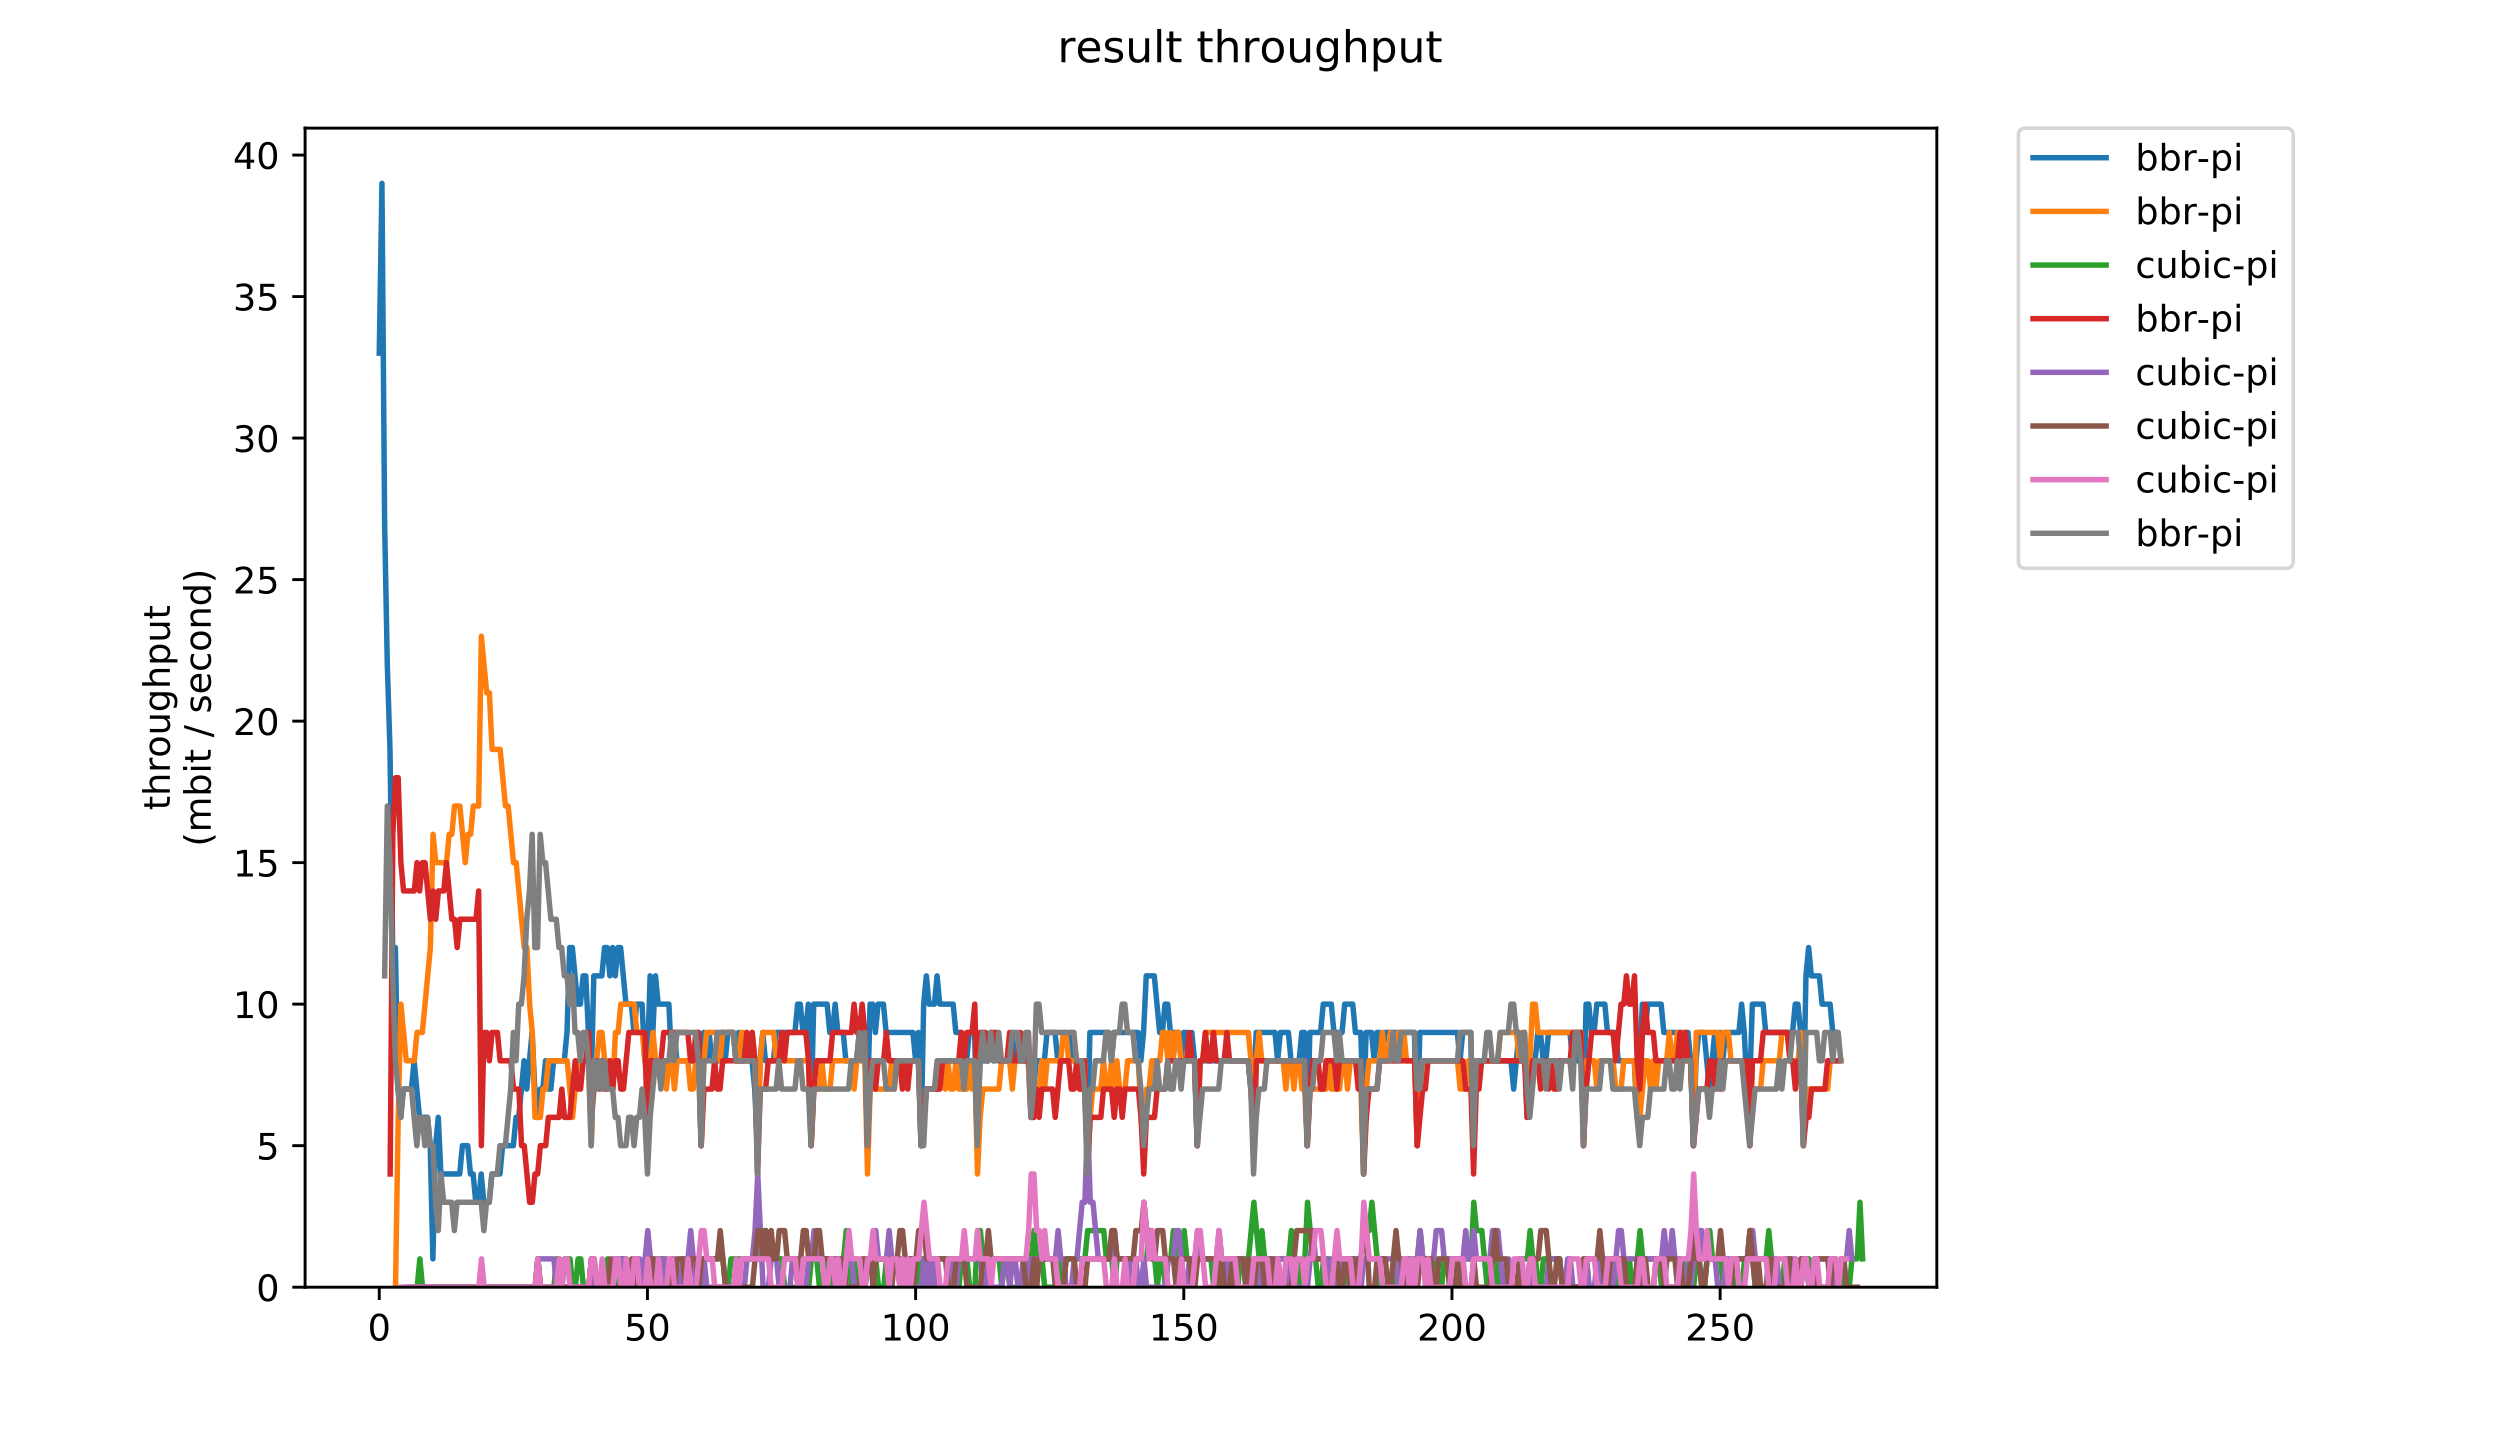 <?xml version="1.0" encoding="utf-8" standalone="no"?>
<!DOCTYPE svg PUBLIC "-//W3C//DTD SVG 1.1//EN"
  "http://www.w3.org/Graphics/SVG/1.1/DTD/svg11.dtd">
<!-- Created with matplotlib (https://matplotlib.org/) -->
<svg height="396pt" version="1.1" viewBox="0 0 684 396" width="684pt" xmlns="http://www.w3.org/2000/svg" xmlns:xlink="http://www.w3.org/1999/xlink">
 <defs>
  <style type="text/css">
*{stroke-linecap:butt;stroke-linejoin:round;}
  </style>
 </defs>
 <g id="figure_1">
  <g id="patch_1">
   <path d="M 0 396 
L 684 396 
L 684 0 
L 0 0 
z
" style="fill:#ffffff;"/>
  </g>
  <g id="axes_1">
   <g id="patch_2">
    <path d="M 83.472 352.174 
L 529.913 352.174 
L 529.913 35.062 
L 83.472 35.062 
z
" style="fill:#ffffff;"/>
   </g>
   <g id="matplotlib.axis_1">
    <g id="xtick_1">
     <g id="line2d_1">
      <defs>
       <path d="M 0 0 
L 0 3.5 
" id="m221baf63d1" style="stroke:#000000;stroke-width:0.8;"/>
      </defs>
      <g>
       <use style="stroke:#000000;stroke-width:0.8;" x="103.765" xlink:href="#m221baf63d1" y="352.174"/>
      </g>
     </g>
     <g id="text_1">
      <!-- 0 -->
      <defs>
       <path d="M 31.781 66.406 
Q 24.172 66.406 20.328 58.906 
Q 16.5 51.422 16.5 36.375 
Q 16.5 21.391 20.328 13.891 
Q 24.172 6.391 31.781 6.391 
Q 39.453 6.391 43.281 13.891 
Q 47.125 21.391 47.125 36.375 
Q 47.125 51.422 43.281 58.906 
Q 39.453 66.406 31.781 66.406 
z
M 31.781 74.219 
Q 44.047 74.219 50.516 64.516 
Q 56.984 54.828 56.984 36.375 
Q 56.984 17.969 50.516 8.266 
Q 44.047 -1.422 31.781 -1.422 
Q 19.531 -1.422 13.062 8.266 
Q 6.594 17.969 6.594 36.375 
Q 6.594 54.828 13.062 64.516 
Q 19.531 74.219 31.781 74.219 
z
" id="DejaVuSans-48"/>
      </defs>
      <g transform="translate(100.584 366.773)scale(0.1 -0.1)">
       <use xlink:href="#DejaVuSans-48"/>
      </g>
     </g>
    </g>
    <g id="xtick_2">
     <g id="line2d_2">
      <g>
       <use style="stroke:#000000;stroke-width:0.8;" x="177.138" xlink:href="#m221baf63d1" y="352.174"/>
      </g>
     </g>
     <g id="text_2">
      <!-- 50 -->
      <defs>
       <path d="M 10.797 72.906 
L 49.516 72.906 
L 49.516 64.594 
L 19.828 64.594 
L 19.828 46.734 
Q 21.969 47.469 24.109 47.828 
Q 26.266 48.188 28.422 48.188 
Q 40.625 48.188 47.75 41.5 
Q 54.891 34.812 54.891 23.391 
Q 54.891 11.625 47.562 5.094 
Q 40.234 -1.422 26.906 -1.422 
Q 22.312 -1.422 17.547 -0.641 
Q 12.797 0.141 7.719 1.703 
L 7.719 11.625 
Q 12.109 9.234 16.797 8.062 
Q 21.484 6.891 26.703 6.891 
Q 35.156 6.891 40.078 11.328 
Q 45.016 15.766 45.016 23.391 
Q 45.016 31 40.078 35.438 
Q 35.156 39.891 26.703 39.891 
Q 22.75 39.891 18.812 39.016 
Q 14.891 38.141 10.797 36.281 
z
" id="DejaVuSans-53"/>
      </defs>
      <g transform="translate(170.776 366.773)scale(0.1 -0.1)">
       <use xlink:href="#DejaVuSans-53"/>
       <use x="63.623" xlink:href="#DejaVuSans-48"/>
      </g>
     </g>
    </g>
    <g id="xtick_3">
     <g id="line2d_3">
      <g>
       <use style="stroke:#000000;stroke-width:0.8;" x="250.512" xlink:href="#m221baf63d1" y="352.174"/>
      </g>
     </g>
     <g id="text_3">
      <!-- 100 -->
      <defs>
       <path d="M 12.406 8.297 
L 28.516 8.297 
L 28.516 63.922 
L 10.984 60.406 
L 10.984 69.391 
L 28.422 72.906 
L 38.281 72.906 
L 38.281 8.297 
L 54.391 8.297 
L 54.391 0 
L 12.406 0 
z
" id="DejaVuSans-49"/>
      </defs>
      <g transform="translate(240.968 366.773)scale(0.1 -0.1)">
       <use xlink:href="#DejaVuSans-49"/>
       <use x="63.623" xlink:href="#DejaVuSans-48"/>
       <use x="127.246" xlink:href="#DejaVuSans-48"/>
      </g>
     </g>
    </g>
    <g id="xtick_4">
     <g id="line2d_4">
      <g>
       <use style="stroke:#000000;stroke-width:0.8;" x="323.885" xlink:href="#m221baf63d1" y="352.174"/>
      </g>
     </g>
     <g id="text_4">
      <!-- 150 -->
      <g transform="translate(314.341 366.773)scale(0.1 -0.1)">
       <use xlink:href="#DejaVuSans-49"/>
       <use x="63.623" xlink:href="#DejaVuSans-53"/>
       <use x="127.246" xlink:href="#DejaVuSans-48"/>
      </g>
     </g>
    </g>
    <g id="xtick_5">
     <g id="line2d_5">
      <g>
       <use style="stroke:#000000;stroke-width:0.8;" x="397.258" xlink:href="#m221baf63d1" y="352.174"/>
      </g>
     </g>
     <g id="text_5">
      <!-- 200 -->
      <defs>
       <path d="M 19.188 8.297 
L 53.609 8.297 
L 53.609 0 
L 7.328 0 
L 7.328 8.297 
Q 12.938 14.109 22.625 23.891 
Q 32.328 33.688 34.812 36.531 
Q 39.547 41.844 41.422 45.531 
Q 43.312 49.219 43.312 52.781 
Q 43.312 58.594 39.234 62.25 
Q 35.156 65.922 28.609 65.922 
Q 23.969 65.922 18.812 64.312 
Q 13.672 62.703 7.812 59.422 
L 7.812 69.391 
Q 13.766 71.781 18.938 73 
Q 24.125 74.219 28.422 74.219 
Q 39.75 74.219 46.484 68.547 
Q 53.219 62.891 53.219 53.422 
Q 53.219 48.922 51.531 44.891 
Q 49.859 40.875 45.406 35.406 
Q 44.188 33.984 37.641 27.219 
Q 31.109 20.453 19.188 8.297 
z
" id="DejaVuSans-50"/>
      </defs>
      <g transform="translate(387.714 366.773)scale(0.1 -0.1)">
       <use xlink:href="#DejaVuSans-50"/>
       <use x="63.623" xlink:href="#DejaVuSans-48"/>
       <use x="127.246" xlink:href="#DejaVuSans-48"/>
      </g>
     </g>
    </g>
    <g id="xtick_6">
     <g id="line2d_6">
      <g>
       <use style="stroke:#000000;stroke-width:0.8;" x="470.631" xlink:href="#m221baf63d1" y="352.174"/>
      </g>
     </g>
     <g id="text_6">
      <!-- 250 -->
      <g transform="translate(461.087 366.773)scale(0.1 -0.1)">
       <use xlink:href="#DejaVuSans-50"/>
       <use x="63.623" xlink:href="#DejaVuSans-53"/>
       <use x="127.246" xlink:href="#DejaVuSans-48"/>
      </g>
     </g>
    </g>
   </g>
   <g id="matplotlib.axis_2">
    <g id="ytick_1">
     <g id="line2d_7">
      <defs>
       <path d="M 0 0 
L -3.5 0 
" id="m657ed095f7" style="stroke:#000000;stroke-width:0.8;"/>
      </defs>
      <g>
       <use style="stroke:#000000;stroke-width:0.8;" x="83.472" xlink:href="#m657ed095f7" y="352.174"/>
      </g>
     </g>
     <g id="text_7">
      <!-- 0 -->
      <g transform="translate(70.11 355.973)scale(0.1 -0.1)">
       <use xlink:href="#DejaVuSans-48"/>
      </g>
     </g>
    </g>
    <g id="ytick_2">
     <g id="line2d_8">
      <g>
       <use style="stroke:#000000;stroke-width:0.8;" x="83.472" xlink:href="#m657ed095f7" y="313.455"/>
      </g>
     </g>
     <g id="text_8">
      <!-- 5 -->
      <g transform="translate(70.11 317.254)scale(0.1 -0.1)">
       <use xlink:href="#DejaVuSans-53"/>
      </g>
     </g>
    </g>
    <g id="ytick_3">
     <g id="line2d_9">
      <g>
       <use style="stroke:#000000;stroke-width:0.8;" x="83.472" xlink:href="#m657ed095f7" y="274.735"/>
      </g>
     </g>
     <g id="text_9">
      <!-- 10 -->
      <g transform="translate(63.747 278.535)scale(0.1 -0.1)">
       <use xlink:href="#DejaVuSans-49"/>
       <use x="63.623" xlink:href="#DejaVuSans-48"/>
      </g>
     </g>
    </g>
    <g id="ytick_4">
     <g id="line2d_10">
      <g>
       <use style="stroke:#000000;stroke-width:0.8;" x="83.472" xlink:href="#m657ed095f7" y="236.016"/>
      </g>
     </g>
     <g id="text_10">
      <!-- 15 -->
      <g transform="translate(63.747 239.815)scale(0.1 -0.1)">
       <use xlink:href="#DejaVuSans-49"/>
       <use x="63.623" xlink:href="#DejaVuSans-53"/>
      </g>
     </g>
    </g>
    <g id="ytick_5">
     <g id="line2d_11">
      <g>
       <use style="stroke:#000000;stroke-width:0.8;" x="83.472" xlink:href="#m657ed095f7" y="197.297"/>
      </g>
     </g>
     <g id="text_11">
      <!-- 20 -->
      <g transform="translate(63.747 201.096)scale(0.1 -0.1)">
       <use xlink:href="#DejaVuSans-50"/>
       <use x="63.623" xlink:href="#DejaVuSans-48"/>
      </g>
     </g>
    </g>
    <g id="ytick_6">
     <g id="line2d_12">
      <g>
       <use style="stroke:#000000;stroke-width:0.8;" x="83.472" xlink:href="#m657ed095f7" y="158.577"/>
      </g>
     </g>
     <g id="text_12">
      <!-- 25 -->
      <g transform="translate(63.747 162.377)scale(0.1 -0.1)">
       <use xlink:href="#DejaVuSans-50"/>
       <use x="63.623" xlink:href="#DejaVuSans-53"/>
      </g>
     </g>
    </g>
    <g id="ytick_7">
     <g id="line2d_13">
      <g>
       <use style="stroke:#000000;stroke-width:0.8;" x="83.472" xlink:href="#m657ed095f7" y="119.858"/>
      </g>
     </g>
     <g id="text_13">
      <!-- 30 -->
      <defs>
       <path d="M 40.578 39.312 
Q 47.656 37.797 51.625 33 
Q 55.609 28.219 55.609 21.188 
Q 55.609 10.406 48.188 4.484 
Q 40.766 -1.422 27.094 -1.422 
Q 22.516 -1.422 17.656 -0.516 
Q 12.797 0.391 7.625 2.203 
L 7.625 11.719 
Q 11.719 9.328 16.594 8.109 
Q 21.484 6.891 26.812 6.891 
Q 36.078 6.891 40.938 10.547 
Q 45.797 14.203 45.797 21.188 
Q 45.797 27.641 41.281 31.266 
Q 36.766 34.906 28.719 34.906 
L 20.219 34.906 
L 20.219 43.016 
L 29.109 43.016 
Q 36.375 43.016 40.234 45.922 
Q 44.094 48.828 44.094 54.297 
Q 44.094 59.906 40.109 62.906 
Q 36.141 65.922 28.719 65.922 
Q 24.656 65.922 20.016 65.031 
Q 15.375 64.156 9.812 62.312 
L 9.812 71.094 
Q 15.438 72.656 20.344 73.438 
Q 25.25 74.219 29.594 74.219 
Q 40.828 74.219 47.359 69.109 
Q 53.906 64.016 53.906 55.328 
Q 53.906 49.266 50.438 45.094 
Q 46.969 40.922 40.578 39.312 
z
" id="DejaVuSans-51"/>
      </defs>
      <g transform="translate(63.747 123.657)scale(0.1 -0.1)">
       <use xlink:href="#DejaVuSans-51"/>
       <use x="63.623" xlink:href="#DejaVuSans-48"/>
      </g>
     </g>
    </g>
    <g id="ytick_8">
     <g id="line2d_14">
      <g>
       <use style="stroke:#000000;stroke-width:0.8;" x="83.472" xlink:href="#m657ed095f7" y="81.139"/>
      </g>
     </g>
     <g id="text_14">
      <!-- 35 -->
      <g transform="translate(63.747 84.938)scale(0.1 -0.1)">
       <use xlink:href="#DejaVuSans-51"/>
       <use x="63.623" xlink:href="#DejaVuSans-53"/>
      </g>
     </g>
    </g>
    <g id="ytick_9">
     <g id="line2d_15">
      <g>
       <use style="stroke:#000000;stroke-width:0.8;" x="83.472" xlink:href="#m657ed095f7" y="42.419"/>
      </g>
     </g>
     <g id="text_15">
      <!-- 40 -->
      <defs>
       <path d="M 37.797 64.312 
L 12.891 25.391 
L 37.797 25.391 
z
M 35.203 72.906 
L 47.609 72.906 
L 47.609 25.391 
L 58.016 25.391 
L 58.016 17.188 
L 47.609 17.188 
L 47.609 0 
L 37.797 0 
L 37.797 17.188 
L 4.891 17.188 
L 4.891 26.703 
z
" id="DejaVuSans-52"/>
      </defs>
      <g transform="translate(63.747 46.218)scale(0.1 -0.1)">
       <use xlink:href="#DejaVuSans-52"/>
       <use x="63.623" xlink:href="#DejaVuSans-48"/>
      </g>
     </g>
    </g>
    <g id="text_16">
     <!-- throughput -->
     <defs>
      <path d="M 18.312 70.219 
L 18.312 54.688 
L 36.812 54.688 
L 36.812 47.703 
L 18.312 47.703 
L 18.312 18.016 
Q 18.312 11.328 20.141 9.422 
Q 21.969 7.516 27.594 7.516 
L 36.812 7.516 
L 36.812 0 
L 27.594 0 
Q 17.188 0 13.234 3.875 
Q 9.281 7.766 9.281 18.016 
L 9.281 47.703 
L 2.688 47.703 
L 2.688 54.688 
L 9.281 54.688 
L 9.281 70.219 
z
" id="DejaVuSans-116"/>
      <path d="M 54.891 33.016 
L 54.891 0 
L 45.906 0 
L 45.906 32.719 
Q 45.906 40.484 42.875 44.328 
Q 39.844 48.188 33.797 48.188 
Q 26.516 48.188 22.312 43.547 
Q 18.109 38.922 18.109 30.906 
L 18.109 0 
L 9.078 0 
L 9.078 75.984 
L 18.109 75.984 
L 18.109 46.188 
Q 21.344 51.125 25.703 53.562 
Q 30.078 56 35.797 56 
Q 45.219 56 50.047 50.172 
Q 54.891 44.344 54.891 33.016 
z
" id="DejaVuSans-104"/>
      <path d="M 41.109 46.297 
Q 39.594 47.172 37.812 47.578 
Q 36.031 48 33.891 48 
Q 26.266 48 22.188 43.047 
Q 18.109 38.094 18.109 28.812 
L 18.109 0 
L 9.078 0 
L 9.078 54.688 
L 18.109 54.688 
L 18.109 46.188 
Q 20.953 51.172 25.484 53.578 
Q 30.031 56 36.531 56 
Q 37.453 56 38.578 55.875 
Q 39.703 55.766 41.062 55.516 
z
" id="DejaVuSans-114"/>
      <path d="M 30.609 48.391 
Q 23.391 48.391 19.188 42.75 
Q 14.984 37.109 14.984 27.297 
Q 14.984 17.484 19.156 11.844 
Q 23.344 6.203 30.609 6.203 
Q 37.797 6.203 41.984 11.859 
Q 46.188 17.531 46.188 27.297 
Q 46.188 37.016 41.984 42.703 
Q 37.797 48.391 30.609 48.391 
z
M 30.609 56 
Q 42.328 56 49.016 48.375 
Q 55.719 40.766 55.719 27.297 
Q 55.719 13.875 49.016 6.219 
Q 42.328 -1.422 30.609 -1.422 
Q 18.844 -1.422 12.172 6.219 
Q 5.516 13.875 5.516 27.297 
Q 5.516 40.766 12.172 48.375 
Q 18.844 56 30.609 56 
z
" id="DejaVuSans-111"/>
      <path d="M 8.5 21.578 
L 8.5 54.688 
L 17.484 54.688 
L 17.484 21.922 
Q 17.484 14.156 20.5 10.266 
Q 23.531 6.391 29.594 6.391 
Q 36.859 6.391 41.078 11.031 
Q 45.312 15.672 45.312 23.688 
L 45.312 54.688 
L 54.297 54.688 
L 54.297 0 
L 45.312 0 
L 45.312 8.406 
Q 42.047 3.422 37.719 1 
Q 33.406 -1.422 27.688 -1.422 
Q 18.266 -1.422 13.375 4.438 
Q 8.5 10.297 8.5 21.578 
z
M 31.109 56 
z
" id="DejaVuSans-117"/>
      <path d="M 45.406 27.984 
Q 45.406 37.75 41.375 43.109 
Q 37.359 48.484 30.078 48.484 
Q 22.859 48.484 18.828 43.109 
Q 14.797 37.75 14.797 27.984 
Q 14.797 18.266 18.828 12.891 
Q 22.859 7.516 30.078 7.516 
Q 37.359 7.516 41.375 12.891 
Q 45.406 18.266 45.406 27.984 
z
M 54.391 6.781 
Q 54.391 -7.172 48.188 -13.984 
Q 42 -20.797 29.203 -20.797 
Q 24.469 -20.797 20.266 -20.094 
Q 16.062 -19.391 12.109 -17.922 
L 12.109 -9.188 
Q 16.062 -11.328 19.922 -12.344 
Q 23.781 -13.375 27.781 -13.375 
Q 36.625 -13.375 41.016 -8.766 
Q 45.406 -4.156 45.406 5.172 
L 45.406 9.625 
Q 42.625 4.781 38.281 2.391 
Q 33.938 0 27.875 0 
Q 17.828 0 11.672 7.656 
Q 5.516 15.328 5.516 27.984 
Q 5.516 40.672 11.672 48.328 
Q 17.828 56 27.875 56 
Q 33.938 56 38.281 53.609 
Q 42.625 51.219 45.406 46.391 
L 45.406 54.688 
L 54.391 54.688 
z
" id="DejaVuSans-103"/>
      <path d="M 18.109 8.203 
L 18.109 -20.797 
L 9.078 -20.797 
L 9.078 54.688 
L 18.109 54.688 
L 18.109 46.391 
Q 20.953 51.266 25.266 53.625 
Q 29.594 56 35.594 56 
Q 45.562 56 51.781 48.094 
Q 58.016 40.188 58.016 27.297 
Q 58.016 14.406 51.781 6.484 
Q 45.562 -1.422 35.594 -1.422 
Q 29.594 -1.422 25.266 0.953 
Q 20.953 3.328 18.109 8.203 
z
M 48.688 27.297 
Q 48.688 37.203 44.609 42.844 
Q 40.531 48.484 33.406 48.484 
Q 26.266 48.484 22.188 42.844 
Q 18.109 37.203 18.109 27.297 
Q 18.109 17.391 22.188 11.75 
Q 26.266 6.109 33.406 6.109 
Q 40.531 6.109 44.609 11.75 
Q 48.688 17.391 48.688 27.297 
z
" id="DejaVuSans-112"/>
     </defs>
     <g transform="translate(46.47 221.675)rotate(-90)scale(0.1 -0.1)">
      <use xlink:href="#DejaVuSans-116"/>
      <use x="39.209" xlink:href="#DejaVuSans-104"/>
      <use x="102.588" xlink:href="#DejaVuSans-114"/>
      <use x="143.67" xlink:href="#DejaVuSans-111"/>
      <use x="204.852" xlink:href="#DejaVuSans-117"/>
      <use x="268.23" xlink:href="#DejaVuSans-103"/>
      <use x="331.707" xlink:href="#DejaVuSans-104"/>
      <use x="395.086" xlink:href="#DejaVuSans-112"/>
      <use x="458.562" xlink:href="#DejaVuSans-117"/>
      <use x="521.941" xlink:href="#DejaVuSans-116"/>
     </g>
     <!-- (mbit / second) -->
     <defs>
      <path d="M 31 75.875 
Q 24.469 64.656 21.281 53.656 
Q 18.109 42.672 18.109 31.391 
Q 18.109 20.125 21.312 9.062 
Q 24.516 -2 31 -13.188 
L 23.188 -13.188 
Q 15.875 -1.703 12.234 9.375 
Q 8.594 20.453 8.594 31.391 
Q 8.594 42.281 12.203 53.312 
Q 15.828 64.359 23.188 75.875 
z
" id="DejaVuSans-40"/>
      <path d="M 52 44.188 
Q 55.375 50.25 60.062 53.125 
Q 64.75 56 71.094 56 
Q 79.641 56 84.281 50.016 
Q 88.922 44.047 88.922 33.016 
L 88.922 0 
L 79.891 0 
L 79.891 32.719 
Q 79.891 40.578 77.094 44.375 
Q 74.312 48.188 68.609 48.188 
Q 61.625 48.188 57.562 43.547 
Q 53.516 38.922 53.516 30.906 
L 53.516 0 
L 44.484 0 
L 44.484 32.719 
Q 44.484 40.625 41.703 44.406 
Q 38.922 48.188 33.109 48.188 
Q 26.219 48.188 22.156 43.531 
Q 18.109 38.875 18.109 30.906 
L 18.109 0 
L 9.078 0 
L 9.078 54.688 
L 18.109 54.688 
L 18.109 46.188 
Q 21.188 51.219 25.484 53.609 
Q 29.781 56 35.688 56 
Q 41.656 56 45.828 52.969 
Q 50 49.953 52 44.188 
z
" id="DejaVuSans-109"/>
      <path d="M 48.688 27.297 
Q 48.688 37.203 44.609 42.844 
Q 40.531 48.484 33.406 48.484 
Q 26.266 48.484 22.188 42.844 
Q 18.109 37.203 18.109 27.297 
Q 18.109 17.391 22.188 11.75 
Q 26.266 6.109 33.406 6.109 
Q 40.531 6.109 44.609 11.75 
Q 48.688 17.391 48.688 27.297 
z
M 18.109 46.391 
Q 20.953 51.266 25.266 53.625 
Q 29.594 56 35.594 56 
Q 45.562 56 51.781 48.094 
Q 58.016 40.188 58.016 27.297 
Q 58.016 14.406 51.781 6.484 
Q 45.562 -1.422 35.594 -1.422 
Q 29.594 -1.422 25.266 0.953 
Q 20.953 3.328 18.109 8.203 
L 18.109 0 
L 9.078 0 
L 9.078 75.984 
L 18.109 75.984 
z
" id="DejaVuSans-98"/>
      <path d="M 9.422 54.688 
L 18.406 54.688 
L 18.406 0 
L 9.422 0 
z
M 9.422 75.984 
L 18.406 75.984 
L 18.406 64.594 
L 9.422 64.594 
z
" id="DejaVuSans-105"/>
      <path id="DejaVuSans-32"/>
      <path d="M 25.391 72.906 
L 33.688 72.906 
L 8.297 -9.281 
L 0 -9.281 
z
" id="DejaVuSans-47"/>
      <path d="M 44.281 53.078 
L 44.281 44.578 
Q 40.484 46.531 36.375 47.5 
Q 32.281 48.484 27.875 48.484 
Q 21.188 48.484 17.844 46.438 
Q 14.5 44.391 14.5 40.281 
Q 14.5 37.156 16.891 35.375 
Q 19.281 33.594 26.516 31.984 
L 29.594 31.297 
Q 39.156 29.25 43.188 25.516 
Q 47.219 21.781 47.219 15.094 
Q 47.219 7.469 41.188 3.016 
Q 35.156 -1.422 24.609 -1.422 
Q 20.219 -1.422 15.453 -0.562 
Q 10.688 0.297 5.422 2 
L 5.422 11.281 
Q 10.406 8.688 15.234 7.391 
Q 20.062 6.109 24.812 6.109 
Q 31.156 6.109 34.562 8.281 
Q 37.984 10.453 37.984 14.406 
Q 37.984 18.062 35.516 20.016 
Q 33.062 21.969 24.703 23.781 
L 21.578 24.516 
Q 13.234 26.266 9.516 29.906 
Q 5.812 33.547 5.812 39.891 
Q 5.812 47.609 11.281 51.797 
Q 16.75 56 26.812 56 
Q 31.781 56 36.172 55.266 
Q 40.578 54.547 44.281 53.078 
z
" id="DejaVuSans-115"/>
      <path d="M 56.203 29.594 
L 56.203 25.203 
L 14.891 25.203 
Q 15.484 15.922 20.484 11.062 
Q 25.484 6.203 34.422 6.203 
Q 39.594 6.203 44.453 7.469 
Q 49.312 8.734 54.109 11.281 
L 54.109 2.781 
Q 49.266 0.734 44.188 -0.344 
Q 39.109 -1.422 33.891 -1.422 
Q 20.797 -1.422 13.156 6.188 
Q 5.516 13.812 5.516 26.812 
Q 5.516 40.234 12.766 48.109 
Q 20.016 56 32.328 56 
Q 43.359 56 49.781 48.891 
Q 56.203 41.797 56.203 29.594 
z
M 47.219 32.234 
Q 47.125 39.594 43.094 43.984 
Q 39.062 48.391 32.422 48.391 
Q 24.906 48.391 20.391 44.141 
Q 15.875 39.891 15.188 32.172 
z
" id="DejaVuSans-101"/>
      <path d="M 48.781 52.594 
L 48.781 44.188 
Q 44.969 46.297 41.141 47.344 
Q 37.312 48.391 33.406 48.391 
Q 24.656 48.391 19.812 42.844 
Q 14.984 37.312 14.984 27.297 
Q 14.984 17.281 19.812 11.734 
Q 24.656 6.203 33.406 6.203 
Q 37.312 6.203 41.141 7.25 
Q 44.969 8.297 48.781 10.406 
L 48.781 2.094 
Q 45.016 0.344 40.984 -0.531 
Q 36.969 -1.422 32.422 -1.422 
Q 20.062 -1.422 12.781 6.344 
Q 5.516 14.109 5.516 27.297 
Q 5.516 40.672 12.859 48.328 
Q 20.219 56 33.016 56 
Q 37.156 56 41.109 55.141 
Q 45.062 54.297 48.781 52.594 
z
" id="DejaVuSans-99"/>
      <path d="M 54.891 33.016 
L 54.891 0 
L 45.906 0 
L 45.906 32.719 
Q 45.906 40.484 42.875 44.328 
Q 39.844 48.188 33.797 48.188 
Q 26.516 48.188 22.312 43.547 
Q 18.109 38.922 18.109 30.906 
L 18.109 0 
L 9.078 0 
L 9.078 54.688 
L 18.109 54.688 
L 18.109 46.188 
Q 21.344 51.125 25.703 53.562 
Q 30.078 56 35.797 56 
Q 45.219 56 50.047 50.172 
Q 54.891 44.344 54.891 33.016 
z
" id="DejaVuSans-110"/>
      <path d="M 45.406 46.391 
L 45.406 75.984 
L 54.391 75.984 
L 54.391 0 
L 45.406 0 
L 45.406 8.203 
Q 42.578 3.328 38.25 0.953 
Q 33.938 -1.422 27.875 -1.422 
Q 17.969 -1.422 11.734 6.484 
Q 5.516 14.406 5.516 27.297 
Q 5.516 40.188 11.734 48.094 
Q 17.969 56 27.875 56 
Q 33.938 56 38.25 53.625 
Q 42.578 51.266 45.406 46.391 
z
M 14.797 27.297 
Q 14.797 17.391 18.875 11.75 
Q 22.953 6.109 30.078 6.109 
Q 37.203 6.109 41.297 11.75 
Q 45.406 17.391 45.406 27.297 
Q 45.406 37.203 41.297 42.844 
Q 37.203 48.484 30.078 48.484 
Q 22.953 48.484 18.875 42.844 
Q 14.797 37.203 14.797 27.297 
z
" id="DejaVuSans-100"/>
      <path d="M 8.016 75.875 
L 15.828 75.875 
Q 23.141 64.359 26.781 53.312 
Q 30.422 42.281 30.422 31.391 
Q 30.422 20.453 26.781 9.375 
Q 23.141 -1.703 15.828 -13.188 
L 8.016 -13.188 
Q 14.5 -2 17.703 9.062 
Q 20.906 20.125 20.906 31.391 
Q 20.906 42.672 17.703 53.656 
Q 14.5 64.656 8.016 75.875 
z
" id="DejaVuSans-41"/>
     </defs>
     <g transform="translate(57.668 231.609)rotate(-90)scale(0.1 -0.1)">
      <use xlink:href="#DejaVuSans-40"/>
      <use x="39.014" xlink:href="#DejaVuSans-109"/>
      <use x="136.426" xlink:href="#DejaVuSans-98"/>
      <use x="199.902" xlink:href="#DejaVuSans-105"/>
      <use x="227.686" xlink:href="#DejaVuSans-116"/>
      <use x="266.895" xlink:href="#DejaVuSans-32"/>
      <use x="298.682" xlink:href="#DejaVuSans-47"/>
      <use x="332.373" xlink:href="#DejaVuSans-32"/>
      <use x="364.16" xlink:href="#DejaVuSans-115"/>
      <use x="416.26" xlink:href="#DejaVuSans-101"/>
      <use x="477.783" xlink:href="#DejaVuSans-99"/>
      <use x="532.764" xlink:href="#DejaVuSans-111"/>
      <use x="593.945" xlink:href="#DejaVuSans-110"/>
      <use x="657.324" xlink:href="#DejaVuSans-100"/>
      <use x="720.801" xlink:href="#DejaVuSans-41"/>
     </g>
    </g>
   </g>
   <g id="line2d_16">
    <path clip-path="url(#pd74c6a2838)" d="M 103.765 96.626 
L 104.499 50.163 
L 105.233 143.09 
L 105.966 181.809 
L 106.7 205.041 
L 107.434 259.248 
L 108.167 259.248 
L 108.901 297.967 
L 109.635 305.711 
L 110.369 297.967 
L 112.57 297.967 
L 113.304 290.223 
L 114.771 305.711 
L 116.972 305.711 
L 117.706 313.455 
L 118.44 344.43 
L 119.173 313.455 
L 119.907 305.711 
L 120.641 321.199 
L 125.777 321.199 
L 126.511 313.455 
L 127.978 313.455 
L 128.712 321.199 
L 129.446 321.199 
L 130.179 328.943 
L 130.913 328.943 
L 131.647 321.199 
L 132.381 328.943 
L 133.848 328.943 
L 134.582 321.199 
L 136.783 321.199 
L 137.517 313.455 
L 140.452 313.455 
L 141.185 305.711 
L 141.919 305.711 
L 143.387 290.223 
L 144.12 297.967 
L 145.588 282.479 
L 146.322 297.967 
L 147.055 305.711 
L 147.789 297.967 
L 148.523 297.967 
L 149.256 290.223 
L 149.99 297.967 
L 150.724 297.967 
L 151.458 290.223 
L 154.393 290.223 
L 155.126 282.479 
L 155.86 259.248 
L 156.594 259.248 
L 158.061 274.735 
L 158.795 274.735 
L 159.529 266.992 
L 160.262 266.992 
L 161.73 297.967 
L 162.464 266.992 
L 164.665 266.992 
L 165.399 259.248 
L 166.132 259.248 
L 166.866 266.992 
L 167.6 259.248 
L 168.334 266.992 
L 169.067 259.248 
L 169.801 259.248 
L 171.268 274.735 
L 172.736 274.735 
L 173.47 282.479 
L 174.203 274.735 
L 175.671 274.735 
L 176.405 290.223 
L 177.138 290.223 
L 177.872 266.992 
L 178.606 282.479 
L 179.34 266.992 
L 180.073 274.735 
L 183.008 274.735 
L 183.742 290.223 
L 184.476 282.479 
L 185.209 290.223 
L 190.345 290.223 
L 191.079 282.479 
L 191.813 313.455 
L 192.547 282.479 
L 193.28 290.223 
L 194.014 282.479 
L 194.748 290.223 
L 196.949 290.223 
L 197.683 282.479 
L 198.417 290.223 
L 199.15 282.479 
L 200.618 282.479 
L 201.351 290.223 
L 202.085 282.479 
L 202.819 290.223 
L 205.754 290.223 
L 206.488 297.967 
L 207.221 313.455 
L 207.955 290.223 
L 208.689 282.479 
L 209.423 290.223 
L 211.624 290.223 
L 212.357 282.479 
L 217.494 282.479 
L 218.227 274.735 
L 218.961 274.735 
L 219.695 282.479 
L 220.429 282.479 
L 221.162 274.735 
L 221.896 305.711 
L 222.63 274.735 
L 226.298 274.735 
L 227.032 282.479 
L 227.766 282.479 
L 228.5 274.735 
L 229.233 282.479 
L 230.701 282.479 
L 231.434 290.223 
L 234.369 290.223 
L 235.103 282.479 
L 236.571 282.479 
L 237.304 305.711 
L 238.038 274.735 
L 238.772 274.735 
L 239.506 282.479 
L 240.239 274.735 
L 241.707 274.735 
L 242.44 282.479 
L 249.778 282.479 
L 250.512 290.223 
L 251.245 282.479 
L 251.979 313.455 
L 252.713 274.735 
L 253.446 266.992 
L 254.18 274.735 
L 255.648 274.735 
L 256.381 266.992 
L 257.115 274.735 
L 260.784 274.735 
L 261.518 282.479 
L 262.985 282.479 
L 263.719 290.223 
L 264.452 290.223 
L 265.186 282.479 
L 266.654 282.479 
L 267.387 313.455 
L 268.121 290.223 
L 270.322 290.223 
L 271.056 282.479 
L 271.79 290.223 
L 272.523 282.479 
L 273.257 290.223 
L 276.192 290.223 
L 276.926 282.479 
L 277.66 290.223 
L 281.328 290.223 
L 282.062 305.711 
L 283.529 290.223 
L 285.731 290.223 
L 286.464 282.479 
L 288.666 282.479 
L 289.399 290.223 
L 292.334 290.223 
L 293.068 282.479 
L 293.802 290.223 
L 296.003 290.223 
L 296.737 297.967 
L 297.47 313.455 
L 298.204 282.479 
L 303.34 282.479 
L 304.074 290.223 
L 304.808 282.479 
L 311.411 282.479 
L 312.145 290.223 
L 312.879 282.479 
L 313.612 266.992 
L 315.814 266.992 
L 317.281 282.479 
L 318.015 282.479 
L 318.749 274.735 
L 319.482 274.735 
L 320.216 282.479 
L 322.417 282.479 
L 323.151 290.223 
L 323.885 282.479 
L 324.618 282.479 
L 325.352 290.223 
L 326.086 282.479 
L 326.82 290.223 
L 327.553 313.455 
L 328.287 290.223 
L 341.494 290.223 
L 342.228 297.967 
L 342.962 297.967 
L 343.695 282.479 
L 348.832 282.479 
L 349.565 290.223 
L 350.299 282.479 
L 352.5 282.479 
L 353.234 290.223 
L 355.435 290.223 
L 356.169 282.479 
L 356.903 282.479 
L 357.636 313.455 
L 358.37 282.479 
L 361.305 282.479 
L 362.039 274.735 
L 364.24 274.735 
L 364.974 282.479 
L 367.175 282.479 
L 367.909 274.735 
L 370.11 274.735 
L 370.844 282.479 
L 372.311 282.479 
L 373.045 305.711 
L 373.779 282.479 
L 375.246 282.479 
L 375.98 290.223 
L 376.713 282.479 
L 377.447 282.479 
L 378.181 290.223 
L 378.915 282.479 
L 386.986 282.479 
L 387.719 313.455 
L 388.453 282.479 
L 398.725 282.479 
L 399.459 290.223 
L 400.193 282.479 
L 402.394 282.479 
L 403.128 313.455 
L 403.862 290.223 
L 413.4 290.223 
L 414.134 297.967 
L 415.601 282.479 
L 416.335 290.223 
L 417.069 282.479 
L 417.802 305.711 
L 418.536 290.223 
L 420.004 290.223 
L 420.737 282.479 
L 421.471 282.479 
L 422.205 290.223 
L 422.939 290.223 
L 423.672 282.479 
L 429.542 282.479 
L 430.276 290.223 
L 431.743 290.223 
L 432.477 282.479 
L 433.211 305.711 
L 433.945 274.735 
L 434.678 274.735 
L 435.412 282.479 
L 436.146 282.479 
L 436.879 274.735 
L 439.081 274.735 
L 439.814 282.479 
L 442.016 282.479 
L 442.749 290.223 
L 447.152 290.223 
L 447.885 305.711 
L 449.353 274.735 
L 450.087 282.479 
L 450.82 274.735 
L 454.489 274.735 
L 455.223 282.479 
L 461.826 282.479 
L 462.56 290.223 
L 463.294 313.455 
L 464.028 290.223 
L 464.761 282.479 
L 466.229 282.479 
L 467.696 297.967 
L 469.164 282.479 
L 469.897 290.223 
L 470.631 282.479 
L 471.365 290.223 
L 472.099 282.479 
L 475.767 282.479 
L 476.501 274.735 
L 477.235 282.479 
L 477.968 297.967 
L 478.702 297.967 
L 479.436 274.735 
L 482.371 274.735 
L 483.105 282.479 
L 490.442 282.479 
L 491.176 274.735 
L 491.909 274.735 
L 492.643 282.479 
L 493.377 305.711 
L 494.111 266.992 
L 494.844 259.248 
L 495.578 266.992 
L 497.779 266.992 
L 498.513 274.735 
L 500.714 274.735 
L 501.448 282.479 
L 502.182 282.479 
L 502.182 282.479 
" style="fill:none;stroke:#1f77b4;stroke-linecap:square;stroke-width:1.5;"/>
   </g>
   <g id="line2d_17">
    <path clip-path="url(#pd74c6a2838)" d="M 108.214 352.174 
L 108.948 305.711 
L 109.682 274.735 
L 111.149 290.223 
L 113.351 290.223 
L 114.084 282.479 
L 115.552 282.479 
L 117.753 259.248 
L 118.487 228.272 
L 119.22 236.016 
L 122.155 236.016 
L 122.889 228.272 
L 123.623 228.272 
L 124.357 220.528 
L 125.824 220.528 
L 127.291 236.016 
L 128.025 228.272 
L 128.759 228.272 
L 129.493 220.528 
L 130.96 220.528 
L 131.694 174.065 
L 133.161 189.553 
L 133.895 189.553 
L 134.629 205.041 
L 136.83 205.041 
L 138.297 220.528 
L 139.031 220.528 
L 140.499 236.016 
L 141.232 236.016 
L 143.434 259.248 
L 144.167 259.248 
L 144.901 274.735 
L 145.635 282.479 
L 146.369 305.711 
L 147.836 305.711 
L 148.57 297.967 
L 149.303 297.967 
L 150.037 290.223 
L 155.173 290.223 
L 156.641 305.711 
L 158.108 290.223 
L 161.043 290.223 
L 161.777 313.455 
L 162.511 290.223 
L 163.244 290.223 
L 163.978 282.479 
L 164.712 282.479 
L 165.446 290.223 
L 166.913 290.223 
L 167.647 297.967 
L 168.38 282.479 
L 169.114 282.479 
L 169.848 274.735 
L 173.517 274.735 
L 174.25 282.479 
L 175.718 282.479 
L 177.185 297.967 
L 178.653 282.479 
L 179.386 290.223 
L 181.588 290.223 
L 182.321 297.967 
L 183.055 290.223 
L 183.789 290.223 
L 184.523 297.967 
L 185.256 290.223 
L 188.191 290.223 
L 188.925 297.967 
L 189.659 297.967 
L 190.392 290.223 
L 191.126 290.223 
L 191.86 313.455 
L 192.594 290.223 
L 193.327 282.479 
L 196.262 282.479 
L 196.996 290.223 
L 197.73 282.479 
L 200.665 282.479 
L 201.398 290.223 
L 202.132 290.223 
L 202.866 282.479 
L 203.6 282.479 
L 204.333 290.223 
L 205.067 290.223 
L 205.801 282.479 
L 206.535 290.223 
L 207.268 313.455 
L 208.002 290.223 
L 208.736 282.479 
L 211.671 282.479 
L 212.404 290.223 
L 221.209 290.223 
L 221.943 313.455 
L 222.677 297.967 
L 224.144 297.967 
L 224.878 290.223 
L 225.612 297.967 
L 227.079 297.967 
L 227.813 290.223 
L 232.949 290.223 
L 233.683 297.967 
L 234.416 290.223 
L 236.618 290.223 
L 237.351 321.199 
L 238.085 297.967 
L 243.221 297.967 
L 243.955 290.223 
L 244.689 297.967 
L 245.422 290.223 
L 251.292 290.223 
L 252.026 313.455 
L 253.493 297.967 
L 256.428 297.967 
L 257.162 290.223 
L 257.896 290.223 
L 258.63 297.967 
L 259.363 290.223 
L 260.097 297.967 
L 260.831 297.967 
L 261.564 290.223 
L 262.298 297.967 
L 264.499 297.967 
L 265.233 290.223 
L 265.967 297.967 
L 266.701 290.223 
L 267.434 321.199 
L 268.168 305.711 
L 268.902 297.967 
L 273.304 297.967 
L 274.038 290.223 
L 276.239 290.223 
L 276.973 297.967 
L 277.707 290.223 
L 281.375 290.223 
L 282.109 305.711 
L 282.843 305.711 
L 283.576 297.967 
L 284.31 297.967 
L 285.044 290.223 
L 285.778 297.967 
L 286.511 290.223 
L 290.18 290.223 
L 290.914 282.479 
L 291.647 282.479 
L 292.381 290.223 
L 295.316 290.223 
L 296.05 297.967 
L 296.784 290.223 
L 297.517 321.199 
L 298.251 305.711 
L 298.985 297.967 
L 301.186 297.967 
L 301.92 290.223 
L 302.653 297.967 
L 303.387 297.967 
L 304.121 290.223 
L 304.855 297.967 
L 305.588 290.223 
L 306.322 297.967 
L 307.79 297.967 
L 308.523 290.223 
L 311.458 290.223 
L 312.192 305.711 
L 312.926 313.455 
L 313.659 297.967 
L 314.393 297.967 
L 315.127 290.223 
L 317.328 290.223 
L 318.062 282.479 
L 318.796 282.479 
L 319.529 290.223 
L 320.263 282.479 
L 320.997 290.223 
L 321.73 282.479 
L 322.464 282.479 
L 323.198 290.223 
L 326.867 290.223 
L 327.6 313.455 
L 328.334 290.223 
L 329.068 290.223 
L 329.802 282.479 
L 341.541 282.479 
L 342.275 290.223 
L 343.009 313.455 
L 343.742 290.223 
L 344.476 282.479 
L 345.21 290.223 
L 351.08 290.223 
L 351.814 297.967 
L 352.547 290.223 
L 353.281 290.223 
L 354.015 297.967 
L 354.748 290.223 
L 355.482 290.223 
L 356.216 297.967 
L 356.95 297.967 
L 357.683 313.455 
L 358.417 297.967 
L 362.819 297.967 
L 363.553 290.223 
L 364.287 297.967 
L 366.488 297.967 
L 367.222 290.223 
L 367.956 290.223 
L 368.689 297.967 
L 369.423 290.223 
L 371.624 290.223 
L 372.358 297.967 
L 373.092 321.199 
L 373.825 297.967 
L 374.559 290.223 
L 377.494 290.223 
L 378.228 282.479 
L 378.962 290.223 
L 379.695 290.223 
L 380.429 282.479 
L 381.163 290.223 
L 381.897 290.223 
L 382.63 282.479 
L 383.364 290.223 
L 384.098 282.479 
L 384.831 290.223 
L 387.033 290.223 
L 387.766 313.455 
L 388.5 297.967 
L 389.234 290.223 
L 398.772 290.223 
L 399.506 297.967 
L 400.974 297.967 
L 401.707 290.223 
L 402.441 290.223 
L 403.175 313.455 
L 403.908 290.223 
L 409.778 290.223 
L 410.512 282.479 
L 414.914 282.479 
L 415.648 290.223 
L 416.382 282.479 
L 417.116 282.479 
L 417.849 305.711 
L 419.317 274.735 
L 420.051 274.735 
L 420.784 282.479 
L 432.524 282.479 
L 433.258 313.455 
L 433.992 290.223 
L 436.193 290.223 
L 436.926 297.967 
L 437.66 290.223 
L 441.329 290.223 
L 442.063 297.967 
L 443.53 297.967 
L 444.264 290.223 
L 447.199 290.223 
L 447.932 305.711 
L 448.666 305.711 
L 450.134 290.223 
L 450.867 290.223 
L 451.601 297.967 
L 452.335 290.223 
L 453.069 297.967 
L 453.802 290.223 
L 456.003 290.223 
L 456.737 282.479 
L 457.471 290.223 
L 458.205 290.223 
L 458.938 282.479 
L 459.672 290.223 
L 460.406 282.479 
L 461.14 290.223 
L 462.607 290.223 
L 463.341 313.455 
L 464.075 282.479 
L 469.944 282.479 
L 470.678 290.223 
L 471.412 282.479 
L 472.879 282.479 
L 473.613 290.223 
L 477.282 290.223 
L 478.015 297.967 
L 478.749 313.455 
L 479.483 297.967 
L 481.684 297.967 
L 482.418 290.223 
L 486.82 290.223 
L 487.554 282.479 
L 489.021 282.479 
L 489.755 290.223 
L 491.956 290.223 
L 492.69 282.479 
L 493.424 313.455 
L 494.158 297.967 
L 500.027 297.967 
L 500.761 290.223 
L 503.696 290.223 
L 503.696 290.223 
" style="fill:none;stroke:#ff7f0e;stroke-linecap:square;stroke-width:1.5;"/>
   </g>
   <g id="line2d_18">
    <path clip-path="url(#pd74c6a2838)" d="M 114.139 352.174 
L 114.872 344.43 
L 115.606 352.174 
L 146.423 352.174 
L 147.157 344.43 
L 147.89 352.174 
L 151.559 352.174 
L 152.293 344.43 
L 153.026 344.43 
L 153.76 352.174 
L 154.494 344.43 
L 155.961 344.43 
L 156.695 352.174 
L 157.429 352.174 
L 158.163 344.43 
L 158.896 344.43 
L 159.63 352.174 
L 161.097 352.174 
L 161.831 344.43 
L 162.565 352.174 
L 165.5 352.174 
L 166.234 344.43 
L 166.967 352.174 
L 169.169 352.174 
L 169.902 344.43 
L 171.37 344.43 
L 172.103 352.174 
L 175.772 352.174 
L 176.506 344.43 
L 178.707 344.43 
L 179.441 352.174 
L 180.174 344.43 
L 181.642 344.43 
L 182.376 352.174 
L 183.109 352.174 
L 183.843 344.43 
L 184.577 352.174 
L 186.778 352.174 
L 187.512 344.43 
L 188.246 352.174 
L 188.979 344.43 
L 190.447 344.43 
L 191.18 352.174 
L 191.914 344.43 
L 197.784 344.43 
L 198.518 352.174 
L 199.252 352.174 
L 199.985 344.43 
L 208.056 344.43 
L 208.79 336.686 
L 209.524 336.686 
L 210.258 344.43 
L 213.926 344.43 
L 214.66 352.174 
L 221.263 352.174 
L 221.997 344.43 
L 223.465 344.43 
L 224.198 352.174 
L 224.932 352.174 
L 225.666 344.43 
L 226.4 352.174 
L 227.133 352.174 
L 227.867 344.43 
L 228.601 344.43 
L 229.335 352.174 
L 230.068 344.43 
L 230.802 344.43 
L 231.536 336.686 
L 233.003 352.174 
L 233.737 344.43 
L 234.471 352.174 
L 236.672 352.174 
L 237.406 344.43 
L 239.607 344.43 
L 240.341 352.174 
L 241.808 352.174 
L 242.542 344.43 
L 245.477 344.43 
L 246.21 352.174 
L 246.944 344.43 
L 250.613 344.43 
L 251.347 352.174 
L 252.08 344.43 
L 261.619 344.43 
L 262.352 352.174 
L 263.086 344.43 
L 264.554 344.43 
L 265.287 352.174 
L 266.755 352.174 
L 267.489 336.686 
L 268.222 336.686 
L 268.956 344.43 
L 273.358 344.43 
L 274.092 352.174 
L 274.826 344.43 
L 275.56 344.43 
L 276.293 352.174 
L 281.43 352.174 
L 282.897 336.686 
L 283.631 344.43 
L 285.098 344.43 
L 285.832 352.174 
L 288.767 352.174 
L 289.501 344.43 
L 290.234 344.43 
L 290.968 352.174 
L 291.702 344.43 
L 296.838 344.43 
L 297.572 336.686 
L 301.974 336.686 
L 302.708 344.43 
L 304.175 344.43 
L 304.909 352.174 
L 305.643 344.43 
L 313.714 344.43 
L 314.447 336.686 
L 315.181 344.43 
L 315.915 344.43 
L 316.649 352.174 
L 317.382 344.43 
L 318.116 344.43 
L 318.85 352.174 
L 319.584 344.43 
L 320.317 344.43 
L 321.051 336.686 
L 322.519 352.174 
L 323.986 336.686 
L 324.72 344.43 
L 331.323 344.43 
L 332.057 352.174 
L 333.525 352.174 
L 334.258 344.43 
L 336.459 344.43 
L 337.193 352.174 
L 337.927 344.43 
L 338.661 352.174 
L 339.394 344.43 
L 341.596 344.43 
L 343.063 328.943 
L 344.53 344.43 
L 345.264 336.686 
L 345.998 344.43 
L 347.465 344.43 
L 348.199 352.174 
L 348.933 352.174 
L 349.667 344.43 
L 352.602 344.43 
L 353.335 336.686 
L 354.069 344.43 
L 354.803 344.43 
L 355.536 352.174 
L 356.27 344.43 
L 357.004 344.43 
L 357.738 328.943 
L 359.205 344.43 
L 359.939 344.43 
L 360.673 352.174 
L 361.406 352.174 
L 362.14 344.43 
L 363.608 344.43 
L 364.341 352.174 
L 365.075 344.43 
L 367.276 344.43 
L 368.01 352.174 
L 368.744 344.43 
L 372.412 344.43 
L 373.146 336.686 
L 374.614 336.686 
L 375.347 328.943 
L 377.548 352.174 
L 381.217 352.174 
L 381.951 344.43 
L 382.685 352.174 
L 384.152 352.174 
L 384.886 344.43 
L 386.353 344.43 
L 387.087 352.174 
L 388.554 336.686 
L 389.288 344.43 
L 390.756 344.43 
L 391.489 352.174 
L 392.223 344.43 
L 392.957 344.43 
L 393.691 352.174 
L 394.424 352.174 
L 395.158 344.43 
L 395.892 344.43 
L 396.625 352.174 
L 398.827 352.174 
L 399.56 344.43 
L 402.495 344.43 
L 403.229 328.943 
L 403.963 336.686 
L 405.43 336.686 
L 406.898 352.174 
L 409.099 352.174 
L 409.833 344.43 
L 410.566 352.174 
L 415.703 352.174 
L 416.436 344.43 
L 417.904 344.43 
L 418.637 336.686 
L 419.371 344.43 
L 420.105 344.43 
L 420.839 352.174 
L 421.572 352.174 
L 422.306 344.43 
L 426.708 344.43 
L 427.442 352.174 
L 432.578 352.174 
L 433.312 344.43 
L 434.046 344.43 
L 434.78 352.174 
L 440.649 352.174 
L 441.383 344.43 
L 442.117 344.43 
L 442.851 352.174 
L 443.584 344.43 
L 444.318 352.174 
L 445.052 352.174 
L 445.786 344.43 
L 446.519 352.174 
L 447.253 352.174 
L 448.72 336.686 
L 449.454 344.43 
L 453.857 344.43 
L 454.59 352.174 
L 460.46 352.174 
L 461.194 344.43 
L 461.928 344.43 
L 462.661 352.174 
L 463.395 352.174 
L 464.129 344.43 
L 464.863 344.43 
L 465.596 352.174 
L 466.33 352.174 
L 467.797 336.686 
L 468.531 344.43 
L 470.732 344.43 
L 471.466 352.174 
L 472.934 352.174 
L 473.667 344.43 
L 474.401 352.174 
L 476.602 352.174 
L 477.336 344.43 
L 478.07 344.43 
L 478.803 336.686 
L 480.271 352.174 
L 481.005 344.43 
L 483.206 344.43 
L 483.94 336.686 
L 485.407 352.174 
L 487.608 352.174 
L 488.342 344.43 
L 489.076 352.174 
L 492.744 352.174 
L 493.478 344.43 
L 494.946 344.43 
L 495.679 352.174 
L 503.017 352.174 
L 503.75 344.43 
L 504.484 352.174 
L 505.952 352.174 
L 506.685 344.43 
L 508.153 344.43 
L 508.886 328.943 
L 509.62 344.43 
L 509.62 344.43 
" style="fill:none;stroke:#2ca02c;stroke-linecap:square;stroke-width:1.5;"/>
   </g>
   <g id="line2d_19">
    <path clip-path="url(#pd74c6a2838)" d="M 106.746 321.199 
L 107.479 228.272 
L 108.213 212.784 
L 108.947 212.784 
L 109.68 236.016 
L 110.414 243.76 
L 113.349 243.76 
L 114.083 236.016 
L 114.817 243.76 
L 115.55 236.016 
L 116.284 236.016 
L 117.752 251.504 
L 118.485 243.76 
L 119.219 251.504 
L 119.953 243.76 
L 121.42 243.76 
L 122.154 236.016 
L 123.621 251.504 
L 124.355 251.504 
L 125.089 259.248 
L 125.823 251.504 
L 130.225 251.504 
L 130.959 243.76 
L 131.692 313.455 
L 132.426 282.479 
L 133.16 282.479 
L 133.894 290.223 
L 134.627 282.479 
L 136.095 282.479 
L 136.829 290.223 
L 139.763 290.223 
L 140.497 297.967 
L 141.965 297.967 
L 142.698 313.455 
L 143.432 313.455 
L 144.9 328.943 
L 145.633 328.943 
L 146.367 321.199 
L 147.101 321.199 
L 147.835 313.455 
L 149.302 313.455 
L 150.036 305.711 
L 152.971 305.711 
L 153.704 297.967 
L 154.438 305.711 
L 155.906 305.711 
L 157.373 290.223 
L 158.107 297.967 
L 158.84 297.967 
L 159.574 290.223 
L 160.308 290.223 
L 161.042 282.479 
L 161.775 305.711 
L 163.243 290.223 
L 163.977 297.967 
L 164.71 290.223 
L 165.444 297.967 
L 166.178 297.967 
L 166.912 290.223 
L 167.645 297.967 
L 168.379 290.223 
L 169.113 290.223 
L 169.846 297.967 
L 170.58 297.967 
L 172.048 282.479 
L 176.45 282.479 
L 177.184 313.455 
L 177.918 290.223 
L 180.852 290.223 
L 181.586 282.479 
L 188.19 282.479 
L 188.924 290.223 
L 189.657 290.223 
L 190.391 282.479 
L 191.125 282.479 
L 191.858 313.455 
L 192.592 297.967 
L 194.793 297.967 
L 195.527 290.223 
L 196.261 297.967 
L 196.995 297.967 
L 197.728 290.223 
L 203.598 290.223 
L 204.332 282.479 
L 205.066 290.223 
L 205.799 282.479 
L 206.533 290.223 
L 207.267 321.199 
L 208.001 297.967 
L 209.468 297.967 
L 210.202 290.223 
L 213.137 290.223 
L 213.87 282.479 
L 214.604 290.223 
L 215.338 282.479 
L 220.474 282.479 
L 221.208 290.223 
L 221.941 313.455 
L 222.675 297.967 
L 223.409 290.223 
L 227.078 290.223 
L 227.811 282.479 
L 232.947 282.479 
L 233.681 274.735 
L 234.415 282.479 
L 235.149 282.479 
L 235.882 274.735 
L 236.616 282.479 
L 237.35 313.455 
L 238.084 290.223 
L 238.817 290.223 
L 239.551 297.967 
L 240.285 290.223 
L 241.752 290.223 
L 242.486 282.479 
L 243.22 290.223 
L 246.155 290.223 
L 246.888 297.967 
L 247.622 290.223 
L 248.356 297.967 
L 249.09 290.223 
L 251.291 290.223 
L 252.024 313.455 
L 253.492 297.967 
L 257.161 297.967 
L 257.894 290.223 
L 262.297 290.223 
L 263.03 282.479 
L 263.764 290.223 
L 264.498 282.479 
L 265.965 282.479 
L 266.699 274.735 
L 267.433 305.711 
L 268.167 282.479 
L 269.634 282.479 
L 270.368 290.223 
L 271.102 282.479 
L 272.569 282.479 
L 273.303 290.223 
L 275.504 290.223 
L 276.238 282.479 
L 276.971 290.223 
L 278.439 290.223 
L 279.173 282.479 
L 279.906 290.223 
L 280.64 290.223 
L 281.374 282.479 
L 282.107 305.711 
L 282.841 305.711 
L 283.575 297.967 
L 284.309 305.711 
L 285.042 297.967 
L 287.977 297.967 
L 288.711 305.711 
L 290.179 290.223 
L 292.38 290.223 
L 293.113 297.967 
L 293.847 297.967 
L 294.581 290.223 
L 295.315 297.967 
L 296.048 297.967 
L 296.782 290.223 
L 297.516 321.199 
L 298.25 305.711 
L 301.185 305.711 
L 301.918 297.967 
L 304.119 297.967 
L 304.853 305.711 
L 305.587 297.967 
L 306.321 297.967 
L 307.054 305.711 
L 307.788 297.967 
L 311.457 297.967 
L 312.191 305.711 
L 312.924 321.199 
L 313.658 305.711 
L 315.859 305.711 
L 316.593 297.967 
L 318.794 297.967 
L 319.528 290.223 
L 324.664 290.223 
L 325.398 282.479 
L 326.131 290.223 
L 326.865 290.223 
L 327.599 313.455 
L 328.333 290.223 
L 329.066 290.223 
L 329.8 282.479 
L 330.534 290.223 
L 331.268 290.223 
L 332.001 282.479 
L 332.735 290.223 
L 334.936 290.223 
L 335.67 282.479 
L 336.404 290.223 
L 341.54 290.223 
L 342.274 297.967 
L 343.007 313.455 
L 343.741 290.223 
L 356.948 290.223 
L 357.682 313.455 
L 358.416 297.967 
L 359.149 290.223 
L 360.617 290.223 
L 361.351 297.967 
L 362.084 297.967 
L 362.818 290.223 
L 365.019 290.223 
L 365.753 297.967 
L 366.487 290.223 
L 370.889 290.223 
L 371.623 297.967 
L 372.357 290.223 
L 373.09 321.199 
L 373.824 305.711 
L 374.558 297.967 
L 376.759 297.967 
L 377.493 290.223 
L 387.031 290.223 
L 387.765 313.455 
L 389.232 297.967 
L 389.966 297.967 
L 390.7 290.223 
L 400.238 290.223 
L 400.972 297.967 
L 402.44 297.967 
L 403.173 321.199 
L 403.907 297.967 
L 404.641 297.967 
L 405.374 290.223 
L 417.114 290.223 
L 417.848 305.711 
L 419.315 290.223 
L 420.783 290.223 
L 421.517 297.967 
L 422.25 290.223 
L 422.984 290.223 
L 423.718 297.967 
L 424.452 290.223 
L 425.185 297.967 
L 425.919 297.967 
L 426.653 290.223 
L 429.588 290.223 
L 430.321 282.479 
L 432.523 282.479 
L 433.256 313.455 
L 433.99 297.967 
L 435.458 282.479 
L 441.327 282.479 
L 442.061 290.223 
L 443.529 274.735 
L 444.262 274.735 
L 444.996 266.992 
L 445.73 274.735 
L 446.463 274.735 
L 447.197 266.992 
L 447.931 290.223 
L 448.665 297.967 
L 449.398 282.479 
L 450.132 274.735 
L 450.866 282.479 
L 452.333 282.479 
L 453.067 290.223 
L 458.937 290.223 
L 459.671 282.479 
L 460.404 290.223 
L 461.138 282.479 
L 461.872 290.223 
L 462.606 290.223 
L 463.339 313.455 
L 464.807 297.967 
L 467.008 297.967 
L 467.742 290.223 
L 468.475 290.223 
L 469.209 297.967 
L 469.943 290.223 
L 470.677 297.967 
L 471.41 290.223 
L 478.014 290.223 
L 478.748 313.455 
L 479.481 290.223 
L 481.683 290.223 
L 482.416 282.479 
L 489.02 282.479 
L 489.754 290.223 
L 490.487 290.223 
L 491.221 297.967 
L 491.955 290.223 
L 492.689 290.223 
L 493.422 313.455 
L 494.156 305.711 
L 494.89 305.711 
L 495.624 297.967 
L 499.292 297.967 
L 500.026 290.223 
L 502.961 290.223 
L 502.961 290.223 
" style="fill:none;stroke:#d62728;stroke-linecap:square;stroke-width:1.5;"/>
   </g>
   <g id="line2d_20">
    <path clip-path="url(#pd74c6a2838)" d="M 111.196 352.174 
L 146.415 352.174 
L 147.149 344.43 
L 151.552 344.43 
L 152.285 352.174 
L 161.09 352.174 
L 161.824 344.43 
L 162.558 352.174 
L 166.96 352.174 
L 167.694 344.43 
L 170.629 344.43 
L 171.362 352.174 
L 172.83 352.174 
L 173.564 344.43 
L 175.031 344.43 
L 175.765 352.174 
L 177.232 336.686 
L 177.966 344.43 
L 180.167 344.43 
L 180.901 352.174 
L 181.635 344.43 
L 182.368 344.43 
L 183.102 352.174 
L 183.836 352.174 
L 184.57 344.43 
L 185.303 352.174 
L 186.037 352.174 
L 186.771 344.43 
L 188.238 344.43 
L 188.972 336.686 
L 190.439 352.174 
L 191.907 352.174 
L 192.641 344.43 
L 193.374 352.174 
L 203.647 352.174 
L 204.38 344.43 
L 205.848 344.43 
L 206.582 336.686 
L 207.315 321.199 
L 208.783 352.174 
L 210.25 352.174 
L 210.984 344.43 
L 212.451 344.43 
L 213.185 352.174 
L 216.12 352.174 
L 216.854 344.43 
L 218.321 344.43 
L 219.055 352.174 
L 220.522 352.174 
L 221.256 344.43 
L 221.99 344.43 
L 222.724 336.686 
L 223.457 344.43 
L 230.061 344.43 
L 230.795 352.174 
L 231.528 344.43 
L 232.996 344.43 
L 233.73 352.174 
L 236.665 352.174 
L 237.398 344.43 
L 238.866 344.43 
L 239.599 336.686 
L 240.333 344.43 
L 242.534 344.43 
L 243.268 336.686 
L 244.002 344.43 
L 249.138 344.43 
L 249.872 352.174 
L 252.073 352.174 
L 252.807 344.43 
L 253.54 352.174 
L 254.274 344.43 
L 255.008 352.174 
L 255.742 344.43 
L 256.475 352.174 
L 259.41 352.174 
L 260.144 344.43 
L 260.878 352.174 
L 261.611 352.174 
L 262.345 344.43 
L 268.215 344.43 
L 268.949 352.174 
L 269.682 352.174 
L 270.416 344.43 
L 271.15 352.174 
L 274.085 352.174 
L 274.819 344.43 
L 275.552 344.43 
L 276.286 352.174 
L 277.02 344.43 
L 277.754 344.43 
L 278.487 352.174 
L 279.221 352.174 
L 279.955 344.43 
L 280.688 344.43 
L 281.422 352.174 
L 282.156 344.43 
L 288.76 344.43 
L 289.493 336.686 
L 290.227 344.43 
L 290.961 344.43 
L 291.694 352.174 
L 293.162 352.174 
L 293.896 344.43 
L 294.629 344.43 
L 296.097 328.943 
L 296.831 328.943 
L 297.564 305.711 
L 298.298 328.943 
L 299.032 328.943 
L 300.499 344.43 
L 304.168 344.43 
L 304.902 336.686 
L 305.635 344.43 
L 307.837 344.43 
L 308.57 352.174 
L 309.304 344.43 
L 310.771 344.43 
L 311.505 352.174 
L 312.239 352.174 
L 312.973 344.43 
L 313.706 352.174 
L 318.843 352.174 
L 319.576 344.43 
L 321.044 344.43 
L 321.777 336.686 
L 322.511 336.686 
L 323.979 352.174 
L 324.712 352.174 
L 325.446 344.43 
L 326.914 344.43 
L 327.647 336.686 
L 328.381 344.43 
L 332.783 344.43 
L 333.517 336.686 
L 334.251 344.43 
L 334.985 344.43 
L 335.718 352.174 
L 336.452 344.43 
L 340.121 344.43 
L 340.854 352.174 
L 342.322 352.174 
L 343.056 344.43 
L 343.789 344.43 
L 344.523 352.174 
L 345.257 344.43 
L 345.991 344.43 
L 346.724 352.174 
L 347.458 344.43 
L 351.86 344.43 
L 352.594 352.174 
L 357.73 352.174 
L 359.198 336.686 
L 359.932 344.43 
L 362.866 344.43 
L 363.6 352.174 
L 364.334 344.43 
L 365.068 352.174 
L 365.801 352.174 
L 366.535 344.43 
L 367.269 352.174 
L 369.47 352.174 
L 370.204 344.43 
L 371.671 344.43 
L 372.405 352.174 
L 373.139 344.43 
L 381.943 344.43 
L 382.677 352.174 
L 383.411 344.43 
L 384.145 352.174 
L 384.878 352.174 
L 385.612 344.43 
L 387.813 344.43 
L 388.547 336.686 
L 389.281 344.43 
L 392.216 344.43 
L 392.949 336.686 
L 394.417 336.686 
L 395.151 344.43 
L 400.287 344.43 
L 401.021 336.686 
L 401.754 344.43 
L 402.488 344.43 
L 403.222 336.686 
L 403.955 344.43 
L 407.624 344.43 
L 408.358 336.686 
L 409.825 336.686 
L 411.293 352.174 
L 412.027 352.174 
L 412.76 344.43 
L 413.494 352.174 
L 417.896 352.174 
L 418.63 344.43 
L 419.364 352.174 
L 423.032 352.174 
L 423.766 344.43 
L 426.701 344.43 
L 427.435 352.174 
L 428.169 352.174 
L 428.902 344.43 
L 429.636 344.43 
L 430.37 352.174 
L 432.571 352.174 
L 433.305 344.43 
L 434.038 344.43 
L 434.772 352.174 
L 436.24 352.174 
L 436.973 344.43 
L 437.707 344.43 
L 438.441 352.174 
L 439.175 344.43 
L 440.642 344.43 
L 441.376 352.174 
L 442.843 336.686 
L 443.577 336.686 
L 444.311 344.43 
L 454.583 344.43 
L 455.317 336.686 
L 456.05 344.43 
L 456.784 344.43 
L 457.518 336.686 
L 458.252 344.43 
L 459.719 344.43 
L 460.453 352.174 
L 461.187 352.174 
L 461.92 344.43 
L 462.654 352.174 
L 463.388 344.43 
L 464.121 344.43 
L 464.855 336.686 
L 465.589 336.686 
L 466.323 344.43 
L 469.258 344.43 
L 469.991 352.174 
L 471.459 352.174 
L 472.193 344.43 
L 478.062 344.43 
L 478.796 336.686 
L 479.53 336.686 
L 480.264 344.43 
L 486.133 344.43 
L 486.867 352.174 
L 489.068 352.174 
L 489.802 344.43 
L 491.27 344.43 
L 492.003 352.174 
L 492.737 344.43 
L 494.205 344.43 
L 494.938 352.174 
L 495.672 352.174 
L 496.406 344.43 
L 500.808 344.43 
L 501.542 352.174 
L 503.009 352.174 
L 503.743 344.43 
L 505.21 344.43 
L 505.944 336.686 
L 506.678 344.43 
L 506.678 344.43 
" style="fill:none;stroke:#9467bd;stroke-linecap:square;stroke-width:1.5;"/>
   </g>
   <g id="line2d_21">
    <path clip-path="url(#pd74c6a2838)" d="M 112.673 352.174 
L 146.424 352.174 
L 147.158 344.43 
L 147.892 352.174 
L 161.099 352.174 
L 161.833 344.43 
L 162.566 344.43 
L 163.3 352.174 
L 166.235 352.174 
L 166.969 344.43 
L 167.703 352.174 
L 172.105 352.174 
L 172.839 344.43 
L 173.572 352.174 
L 176.507 352.174 
L 177.241 344.43 
L 178.708 344.43 
L 179.442 352.174 
L 183.111 352.174 
L 183.845 344.43 
L 184.578 352.174 
L 185.312 344.43 
L 186.78 344.43 
L 187.513 352.174 
L 188.247 352.174 
L 188.981 344.43 
L 190.448 344.43 
L 191.182 352.174 
L 191.916 344.43 
L 196.318 344.43 
L 197.052 336.686 
L 198.519 352.174 
L 205.857 352.174 
L 207.324 336.686 
L 208.058 336.686 
L 208.792 344.43 
L 209.525 336.686 
L 210.259 344.43 
L 210.993 336.686 
L 211.726 344.43 
L 212.46 344.43 
L 213.194 336.686 
L 214.661 336.686 
L 215.395 344.43 
L 217.596 344.43 
L 218.33 352.174 
L 219.797 336.686 
L 220.531 336.686 
L 221.265 344.43 
L 222.732 344.43 
L 223.466 336.686 
L 224.2 336.686 
L 224.934 344.43 
L 227.869 344.43 
L 228.602 352.174 
L 229.336 344.43 
L 230.803 344.43 
L 231.537 352.174 
L 235.206 352.174 
L 235.94 344.43 
L 238.141 344.43 
L 238.875 352.174 
L 239.608 344.43 
L 242.543 344.43 
L 243.277 352.174 
L 244.011 352.174 
L 244.744 344.43 
L 245.478 344.43 
L 246.212 336.686 
L 246.946 336.686 
L 247.679 344.43 
L 249.147 344.43 
L 249.881 352.174 
L 251.348 336.686 
L 252.815 336.686 
L 253.549 344.43 
L 258.685 344.43 
L 259.419 352.174 
L 260.886 352.174 
L 261.62 344.43 
L 263.821 344.43 
L 264.555 352.174 
L 268.224 352.174 
L 268.958 344.43 
L 269.691 344.43 
L 270.425 336.686 
L 271.159 344.43 
L 279.964 344.43 
L 280.697 352.174 
L 282.165 352.174 
L 282.898 344.43 
L 283.632 352.174 
L 284.366 344.43 
L 288.035 344.43 
L 288.768 352.174 
L 290.97 352.174 
L 291.703 344.43 
L 293.904 344.43 
L 294.638 352.174 
L 296.839 352.174 
L 297.573 344.43 
L 303.443 344.43 
L 304.177 336.686 
L 304.91 336.686 
L 305.644 344.43 
L 310.047 344.43 
L 310.78 336.686 
L 312.248 336.686 
L 312.981 328.943 
L 313.715 336.686 
L 314.449 336.686 
L 315.183 344.43 
L 315.916 344.43 
L 316.65 336.686 
L 318.118 336.686 
L 318.851 344.43 
L 321.053 344.43 
L 321.786 352.174 
L 322.52 344.43 
L 325.455 344.43 
L 326.189 352.174 
L 326.922 352.174 
L 327.656 344.43 
L 332.792 344.43 
L 333.526 352.174 
L 334.26 344.43 
L 334.993 352.174 
L 336.461 352.174 
L 337.195 344.43 
L 337.928 352.174 
L 338.662 344.43 
L 340.13 344.43 
L 340.863 352.174 
L 341.597 344.43 
L 342.331 352.174 
L 343.064 352.174 
L 343.798 344.43 
L 345.266 344.43 
L 345.999 352.174 
L 346.733 344.43 
L 348.201 344.43 
L 348.934 352.174 
L 349.668 344.43 
L 350.402 352.174 
L 353.337 352.174 
L 354.804 336.686 
L 358.473 336.686 
L 359.207 344.43 
L 362.142 344.43 
L 362.875 352.174 
L 364.343 352.174 
L 365.076 344.43 
L 365.81 344.43 
L 366.544 352.174 
L 367.278 352.174 
L 368.011 344.43 
L 368.745 344.43 
L 369.479 352.174 
L 370.213 344.43 
L 370.946 352.174 
L 371.68 344.43 
L 372.414 344.43 
L 373.148 336.686 
L 373.881 336.686 
L 374.615 352.174 
L 376.082 352.174 
L 376.816 344.43 
L 379.017 344.43 
L 379.751 352.174 
L 380.485 352.174 
L 381.952 336.686 
L 382.686 344.43 
L 383.42 344.43 
L 384.153 352.174 
L 387.822 352.174 
L 388.556 344.43 
L 391.491 344.43 
L 392.225 352.174 
L 392.958 352.174 
L 393.692 344.43 
L 395.893 344.43 
L 396.627 352.174 
L 398.094 352.174 
L 398.828 344.43 
L 399.562 352.174 
L 402.497 352.174 
L 403.231 344.43 
L 403.964 352.174 
L 407.633 352.174 
L 409.1 336.686 
L 409.834 344.43 
L 412.035 344.43 
L 412.769 352.174 
L 414.97 352.174 
L 415.704 344.43 
L 416.438 352.174 
L 417.905 352.174 
L 418.639 344.43 
L 420.84 344.43 
L 421.574 336.686 
L 423.041 336.686 
L 424.509 352.174 
L 425.242 352.174 
L 425.976 344.43 
L 426.71 344.43 
L 427.444 352.174 
L 432.58 352.174 
L 433.314 344.43 
L 436.982 344.43 
L 437.716 336.686 
L 439.183 352.174 
L 439.917 352.174 
L 440.651 344.43 
L 444.32 344.43 
L 445.053 352.174 
L 447.254 352.174 
L 447.988 344.43 
L 448.722 344.43 
L 449.456 352.174 
L 450.189 344.43 
L 450.923 352.174 
L 452.391 352.174 
L 453.124 344.43 
L 454.592 344.43 
L 455.326 352.174 
L 456.059 344.43 
L 458.26 344.43 
L 458.994 352.174 
L 459.728 344.43 
L 460.462 352.174 
L 461.929 352.174 
L 463.397 336.686 
L 464.13 344.43 
L 464.864 344.43 
L 465.598 352.174 
L 466.331 352.174 
L 467.065 344.43 
L 470 344.43 
L 470.734 336.686 
L 471.468 344.43 
L 472.201 344.43 
L 472.935 352.174 
L 473.669 352.174 
L 474.403 344.43 
L 478.071 344.43 
L 478.805 336.686 
L 480.272 352.174 
L 481.006 344.43 
L 481.74 352.174 
L 483.207 352.174 
L 483.941 344.43 
L 484.675 344.43 
L 485.409 352.174 
L 488.343 352.174 
L 489.077 344.43 
L 489.811 344.43 
L 490.545 352.174 
L 492.012 352.174 
L 492.746 344.43 
L 494.213 344.43 
L 494.947 352.174 
L 496.415 352.174 
L 497.148 344.43 
L 500.083 344.43 
L 500.817 352.174 
L 501.551 344.43 
L 502.284 344.43 
L 503.018 352.174 
L 503.752 344.43 
L 504.486 344.43 
L 505.219 352.174 
L 508.154 352.174 
L 508.154 352.174 
" style="fill:none;stroke:#8c564b;stroke-linecap:square;stroke-width:1.5;"/>
   </g>
   <g id="line2d_22">
    <path clip-path="url(#pd74c6a2838)" d="M 109.73 352.174 
L 131.009 352.174 
L 131.742 344.43 
L 132.476 352.174 
L 146.417 352.174 
L 147.151 344.43 
L 147.884 352.174 
L 152.287 352.174 
L 153.021 344.43 
L 153.754 352.174 
L 154.488 344.43 
L 155.222 344.43 
L 155.955 352.174 
L 161.092 352.174 
L 161.825 344.43 
L 162.559 344.43 
L 163.293 352.174 
L 164.027 352.174 
L 164.76 344.43 
L 165.494 352.174 
L 167.695 352.174 
L 168.429 344.43 
L 169.163 344.43 
L 169.896 352.174 
L 170.63 352.174 
L 171.364 344.43 
L 172.098 352.174 
L 172.831 352.174 
L 173.565 344.43 
L 174.299 344.43 
L 175.032 352.174 
L 176.5 352.174 
L 177.234 344.43 
L 177.967 352.174 
L 179.435 352.174 
L 180.169 344.43 
L 180.902 352.174 
L 182.37 352.174 
L 183.104 344.43 
L 183.837 344.43 
L 184.571 352.174 
L 187.506 352.174 
L 188.24 344.43 
L 188.973 352.174 
L 190.441 352.174 
L 191.908 336.686 
L 192.642 336.686 
L 193.376 344.43 
L 194.843 344.43 
L 195.577 352.174 
L 200.713 352.174 
L 201.447 344.43 
L 202.181 352.174 
L 202.914 344.43 
L 210.252 344.43 
L 210.985 352.174 
L 213.92 352.174 
L 214.654 344.43 
L 217.589 344.43 
L 218.323 352.174 
L 219.056 352.174 
L 219.79 344.43 
L 224.926 344.43 
L 225.66 352.174 
L 226.394 352.174 
L 227.127 344.43 
L 227.861 344.43 
L 228.595 352.174 
L 229.329 344.43 
L 230.062 352.174 
L 230.796 352.174 
L 232.264 336.686 
L 232.997 344.43 
L 235.199 344.43 
L 235.932 352.174 
L 236.666 352.174 
L 237.4 344.43 
L 238.133 344.43 
L 238.867 336.686 
L 239.601 344.43 
L 242.536 344.43 
L 243.27 352.174 
L 244.003 344.43 
L 245.471 344.43 
L 246.205 352.174 
L 246.938 344.43 
L 247.672 352.174 
L 248.406 344.43 
L 249.139 352.174 
L 249.873 344.43 
L 251.341 344.43 
L 252.808 328.943 
L 254.276 344.43 
L 256.477 344.43 
L 257.21 352.174 
L 258.678 352.174 
L 259.412 344.43 
L 263.08 344.43 
L 263.814 336.686 
L 264.548 344.43 
L 266.749 344.43 
L 267.483 336.686 
L 268.216 344.43 
L 270.418 344.43 
L 271.151 352.174 
L 271.885 344.43 
L 280.69 344.43 
L 281.424 336.686 
L 282.157 321.199 
L 282.891 321.199 
L 283.625 336.686 
L 284.359 336.686 
L 285.092 344.43 
L 285.826 336.686 
L 286.56 344.43 
L 288.761 344.43 
L 289.495 352.174 
L 295.365 352.174 
L 296.098 344.43 
L 301.968 344.43 
L 302.702 352.174 
L 304.169 352.174 
L 304.903 344.43 
L 305.637 352.174 
L 307.104 352.174 
L 307.838 344.43 
L 308.572 352.174 
L 310.039 352.174 
L 310.773 344.43 
L 312.24 344.43 
L 312.974 328.943 
L 314.442 344.43 
L 315.175 336.686 
L 315.909 344.43 
L 318.844 344.43 
L 319.578 352.174 
L 322.513 352.174 
L 323.246 344.43 
L 323.98 352.174 
L 326.181 352.174 
L 327.649 336.686 
L 328.383 336.686 
L 329.85 352.174 
L 332.051 352.174 
L 333.519 336.686 
L 334.252 344.43 
L 337.921 344.43 
L 338.655 352.174 
L 342.323 352.174 
L 343.057 344.43 
L 346.726 344.43 
L 347.46 352.174 
L 348.927 352.174 
L 349.661 344.43 
L 350.394 352.174 
L 351.128 352.174 
L 351.862 344.43 
L 353.329 344.43 
L 354.063 352.174 
L 354.797 344.43 
L 356.264 344.43 
L 356.998 352.174 
L 357.732 344.43 
L 359.199 344.43 
L 359.933 336.686 
L 361.4 336.686 
L 362.868 352.174 
L 364.335 352.174 
L 365.803 336.686 
L 366.537 344.43 
L 369.472 344.43 
L 370.205 352.174 
L 371.673 352.174 
L 372.406 344.43 
L 373.14 328.943 
L 374.608 344.43 
L 377.543 344.43 
L 378.276 352.174 
L 383.412 352.174 
L 384.146 344.43 
L 384.88 344.43 
L 385.614 352.174 
L 386.347 344.43 
L 387.081 352.174 
L 387.815 344.43 
L 389.282 344.43 
L 390.016 352.174 
L 390.75 344.43 
L 391.483 352.174 
L 396.62 352.174 
L 397.353 344.43 
L 400.288 344.43 
L 401.022 352.174 
L 402.489 352.174 
L 403.223 344.43 
L 407.626 344.43 
L 408.359 352.174 
L 413.495 352.174 
L 414.229 344.43 
L 416.43 344.43 
L 417.164 352.174 
L 417.898 352.174 
L 418.632 344.43 
L 419.365 344.43 
L 420.099 352.174 
L 428.904 352.174 
L 429.638 344.43 
L 431.839 344.43 
L 432.572 352.174 
L 433.306 352.174 
L 434.04 344.43 
L 436.241 344.43 
L 436.975 352.174 
L 439.176 352.174 
L 439.91 344.43 
L 442.845 344.43 
L 443.578 352.174 
L 447.981 352.174 
L 448.715 344.43 
L 449.448 344.43 
L 450.182 352.174 
L 452.383 352.174 
L 453.117 344.43 
L 455.318 344.43 
L 456.052 352.174 
L 458.987 352.174 
L 459.721 344.43 
L 461.922 344.43 
L 462.655 336.686 
L 463.389 321.199 
L 464.123 336.686 
L 464.857 344.43 
L 466.324 344.43 
L 467.058 336.686 
L 467.792 344.43 
L 472.194 344.43 
L 472.928 352.174 
L 473.661 344.43 
L 475.129 344.43 
L 475.863 352.174 
L 477.33 352.174 
L 478.064 344.43 
L 483.2 344.43 
L 483.934 352.174 
L 485.401 352.174 
L 486.135 344.43 
L 488.336 344.43 
L 489.07 352.174 
L 490.537 352.174 
L 491.271 344.43 
L 492.005 352.174 
L 492.739 352.174 
L 493.472 344.43 
L 494.206 344.43 
L 494.94 352.174 
L 495.673 352.174 
L 496.407 344.43 
L 497.141 344.43 
L 497.875 352.174 
L 500.076 352.174 
L 500.81 344.43 
L 502.277 344.43 
L 503.011 352.174 
L 503.744 344.43 
L 505.212 344.43 
L 505.212 344.43 
" style="fill:none;stroke:#e377c2;stroke-linecap:square;stroke-width:1.5;"/>
   </g>
   <g id="line2d_23">
    <path clip-path="url(#pd74c6a2838)" d="M 105.238 266.992 
L 105.972 220.528 
L 106.706 236.016 
L 107.44 266.992 
L 108.173 290.223 
L 109.641 305.711 
L 110.375 297.967 
L 112.576 297.967 
L 114.043 313.455 
L 114.777 305.711 
L 115.511 305.711 
L 116.244 313.455 
L 116.978 305.711 
L 117.712 313.455 
L 118.446 313.455 
L 119.179 328.943 
L 119.913 336.686 
L 120.647 321.199 
L 121.381 328.943 
L 123.582 328.943 
L 124.315 336.686 
L 125.049 328.943 
L 131.653 328.943 
L 132.387 336.686 
L 133.12 328.943 
L 133.854 328.943 
L 134.588 321.199 
L 136.055 321.199 
L 136.789 313.455 
L 138.256 313.455 
L 139.724 297.967 
L 140.458 282.479 
L 141.191 290.223 
L 141.925 274.735 
L 142.659 274.735 
L 143.393 266.992 
L 144.126 251.504 
L 144.86 243.76 
L 145.594 228.272 
L 146.327 259.248 
L 147.061 259.248 
L 147.795 228.272 
L 148.529 236.016 
L 149.262 236.016 
L 150.73 251.504 
L 152.197 251.504 
L 152.931 259.248 
L 153.665 259.248 
L 154.398 266.992 
L 155.132 266.992 
L 155.866 274.735 
L 156.6 266.992 
L 157.333 282.479 
L 158.067 282.479 
L 158.801 290.223 
L 159.535 282.479 
L 160.268 282.479 
L 161.002 290.223 
L 161.736 313.455 
L 162.47 290.223 
L 163.203 297.967 
L 163.937 290.223 
L 164.671 297.967 
L 165.404 290.223 
L 166.138 297.967 
L 167.606 297.967 
L 168.339 305.711 
L 169.073 305.711 
L 169.807 313.455 
L 171.274 313.455 
L 172.008 305.711 
L 172.742 305.711 
L 173.476 313.455 
L 174.209 305.711 
L 174.943 305.711 
L 175.677 297.967 
L 176.41 305.711 
L 177.144 321.199 
L 177.878 305.711 
L 179.345 290.223 
L 180.079 290.223 
L 180.813 297.967 
L 181.547 290.223 
L 183.014 290.223 
L 183.748 282.479 
L 184.482 290.223 
L 185.215 282.479 
L 190.351 282.479 
L 191.085 290.223 
L 191.819 313.455 
L 192.553 290.223 
L 195.487 290.223 
L 196.221 282.479 
L 200.624 282.479 
L 201.357 290.223 
L 206.493 290.223 
L 207.227 321.199 
L 207.961 297.967 
L 212.363 297.967 
L 213.097 290.223 
L 213.831 297.967 
L 217.499 297.967 
L 218.233 290.223 
L 218.967 290.223 
L 219.701 297.967 
L 221.168 297.967 
L 221.902 313.455 
L 222.636 297.967 
L 232.174 297.967 
L 232.908 290.223 
L 234.375 290.223 
L 235.109 282.479 
L 235.843 290.223 
L 236.576 282.479 
L 237.31 313.455 
L 238.044 297.967 
L 238.778 290.223 
L 241.713 290.223 
L 242.446 297.967 
L 244.648 297.967 
L 245.381 290.223 
L 251.251 290.223 
L 251.985 313.455 
L 252.719 313.455 
L 253.452 297.967 
L 255.654 297.967 
L 256.387 290.223 
L 262.991 290.223 
L 263.725 297.967 
L 264.458 290.223 
L 266.659 290.223 
L 267.393 313.455 
L 268.127 290.223 
L 268.861 282.479 
L 269.594 290.223 
L 270.328 290.223 
L 271.062 282.479 
L 271.796 290.223 
L 272.529 290.223 
L 273.263 282.479 
L 273.997 290.223 
L 276.198 290.223 
L 276.932 282.479 
L 278.399 282.479 
L 279.133 290.223 
L 279.867 290.223 
L 280.6 282.479 
L 281.334 282.479 
L 282.068 305.711 
L 282.802 297.967 
L 283.535 274.735 
L 284.269 274.735 
L 285.003 282.479 
L 293.808 282.479 
L 294.541 290.223 
L 296.009 290.223 
L 296.743 297.967 
L 297.476 321.199 
L 298.21 297.967 
L 298.944 297.967 
L 299.677 290.223 
L 301.879 290.223 
L 302.612 282.479 
L 303.346 282.479 
L 304.08 290.223 
L 304.814 282.479 
L 306.281 282.479 
L 307.015 274.735 
L 307.748 274.735 
L 308.482 282.479 
L 309.95 282.479 
L 310.683 290.223 
L 311.417 290.223 
L 312.151 297.967 
L 312.885 313.455 
L 314.352 297.967 
L 315.82 297.967 
L 316.553 290.223 
L 317.287 297.967 
L 318.754 297.967 
L 319.488 290.223 
L 320.222 297.967 
L 320.956 297.967 
L 321.689 290.223 
L 322.423 290.223 
L 323.157 297.967 
L 323.891 290.223 
L 326.826 290.223 
L 327.559 313.455 
L 329.027 297.967 
L 333.429 297.967 
L 334.163 290.223 
L 341.5 290.223 
L 342.234 297.967 
L 342.968 321.199 
L 343.701 305.711 
L 344.435 297.967 
L 345.903 297.967 
L 346.636 290.223 
L 356.909 290.223 
L 357.642 313.455 
L 358.376 297.967 
L 359.11 297.967 
L 359.843 290.223 
L 361.311 290.223 
L 362.045 282.479 
L 364.98 282.479 
L 365.713 290.223 
L 366.447 282.479 
L 367.181 290.223 
L 372.317 290.223 
L 373.051 321.199 
L 373.784 297.967 
L 376.719 297.967 
L 377.453 290.223 
L 380.388 290.223 
L 381.122 282.479 
L 381.855 290.223 
L 382.589 290.223 
L 383.323 282.479 
L 386.992 282.479 
L 387.725 297.967 
L 388.459 297.967 
L 389.193 290.223 
L 398.731 290.223 
L 399.465 282.479 
L 402.4 282.479 
L 403.134 313.455 
L 403.867 290.223 
L 406.069 290.223 
L 406.802 282.479 
L 407.536 282.479 
L 408.27 290.223 
L 409.737 290.223 
L 410.471 282.479 
L 412.672 282.479 
L 413.406 274.735 
L 414.14 274.735 
L 414.873 282.479 
L 415.607 282.479 
L 416.341 290.223 
L 417.075 282.479 
L 417.808 297.967 
L 418.542 305.711 
L 420.01 290.223 
L 422.211 290.223 
L 422.944 297.967 
L 423.678 290.223 
L 425.879 290.223 
L 426.613 297.967 
L 427.347 290.223 
L 429.548 290.223 
L 430.282 297.967 
L 431.015 282.479 
L 431.749 282.479 
L 432.483 290.223 
L 433.217 313.455 
L 433.95 297.967 
L 437.619 297.967 
L 438.353 290.223 
L 440.554 290.223 
L 441.288 297.967 
L 447.158 297.967 
L 448.625 313.455 
L 449.359 305.711 
L 450.826 305.711 
L 451.56 297.967 
L 455.229 297.967 
L 455.962 290.223 
L 456.696 290.223 
L 457.43 297.967 
L 458.164 297.967 
L 458.897 290.223 
L 459.631 297.967 
L 460.365 290.223 
L 462.566 290.223 
L 463.3 313.455 
L 464.767 297.967 
L 466.968 297.967 
L 467.702 305.711 
L 468.436 297.967 
L 469.903 297.967 
L 470.637 290.223 
L 471.371 297.967 
L 472.104 290.223 
L 476.507 290.223 
L 478.708 313.455 
L 480.176 297.967 
L 486.045 297.967 
L 486.779 290.223 
L 487.513 297.967 
L 488.247 290.223 
L 489.714 290.223 
L 490.448 282.479 
L 491.915 282.479 
L 492.649 290.223 
L 493.383 313.455 
L 494.116 282.479 
L 497.051 282.479 
L 497.785 290.223 
L 498.519 290.223 
L 499.253 282.479 
L 500.72 282.479 
L 501.454 290.223 
L 502.188 282.479 
L 502.921 282.479 
L 503.655 290.223 
L 503.655 290.223 
" style="fill:none;stroke:#7f7f7f;stroke-linecap:square;stroke-width:1.5;"/>
   </g>
   <g id="patch_3">
    <path d="M 83.472 352.174 
L 83.472 35.062 
" style="fill:none;stroke:#000000;stroke-linecap:square;stroke-linejoin:miter;stroke-width:0.8;"/>
   </g>
   <g id="patch_4">
    <path d="M 529.913 352.174 
L 529.913 35.062 
" style="fill:none;stroke:#000000;stroke-linecap:square;stroke-linejoin:miter;stroke-width:0.8;"/>
   </g>
   <g id="patch_5">
    <path d="M 83.472 352.174 
L 529.913 352.174 
" style="fill:none;stroke:#000000;stroke-linecap:square;stroke-linejoin:miter;stroke-width:0.8;"/>
   </g>
   <g id="patch_6">
    <path d="M 83.472 35.062 
L 529.913 35.062 
" style="fill:none;stroke:#000000;stroke-linecap:square;stroke-linejoin:miter;stroke-width:0.8;"/>
   </g>
   <g id="legend_1">
    <g id="patch_7">
     <path d="M 554.235 155.488 
L 625.43 155.488 
Q 627.43 155.488 627.43 153.488 
L 627.43 37.062 
Q 627.43 35.062 625.43 35.062 
L 554.235 35.062 
Q 552.235 35.062 552.235 37.062 
L 552.235 153.488 
Q 552.235 155.488 554.235 155.488 
z
" style="fill:#ffffff;opacity:0.8;stroke:#cccccc;stroke-linejoin:miter;"/>
    </g>
    <g id="line2d_24">
     <path d="M 556.235 43.161 
L 576.235 43.161 
" style="fill:none;stroke:#1f77b4;stroke-linecap:square;stroke-width:1.5;"/>
    </g>
    <g id="line2d_25"/>
    <g id="text_17">
     <!-- bbr-pi -->
     <defs>
      <path d="M 4.891 31.391 
L 31.203 31.391 
L 31.203 23.391 
L 4.891 23.391 
z
" id="DejaVuSans-45"/>
     </defs>
     <g transform="translate(584.235 46.661)scale(0.1 -0.1)">
      <use xlink:href="#DejaVuSans-98"/>
      <use x="63.477" xlink:href="#DejaVuSans-98"/>
      <use x="126.953" xlink:href="#DejaVuSans-114"/>
      <use x="167.973" xlink:href="#DejaVuSans-45"/>
      <use x="204.057" xlink:href="#DejaVuSans-112"/>
      <use x="267.533" xlink:href="#DejaVuSans-105"/>
     </g>
    </g>
    <g id="line2d_26">
     <path d="M 556.235 57.839 
L 576.235 57.839 
" style="fill:none;stroke:#ff7f0e;stroke-linecap:square;stroke-width:1.5;"/>
    </g>
    <g id="line2d_27"/>
    <g id="text_18">
     <!-- bbr-pi -->
     <g transform="translate(584.235 61.339)scale(0.1 -0.1)">
      <use xlink:href="#DejaVuSans-98"/>
      <use x="63.477" xlink:href="#DejaVuSans-98"/>
      <use x="126.953" xlink:href="#DejaVuSans-114"/>
      <use x="167.973" xlink:href="#DejaVuSans-45"/>
      <use x="204.057" xlink:href="#DejaVuSans-112"/>
      <use x="267.533" xlink:href="#DejaVuSans-105"/>
     </g>
    </g>
    <g id="line2d_28">
     <path d="M 556.235 72.517 
L 576.235 72.517 
" style="fill:none;stroke:#2ca02c;stroke-linecap:square;stroke-width:1.5;"/>
    </g>
    <g id="line2d_29"/>
    <g id="text_19">
     <!-- cubic-pi -->
     <g transform="translate(584.235 76.017)scale(0.1 -0.1)">
      <use xlink:href="#DejaVuSans-99"/>
      <use x="54.98" xlink:href="#DejaVuSans-117"/>
      <use x="118.359" xlink:href="#DejaVuSans-98"/>
      <use x="181.836" xlink:href="#DejaVuSans-105"/>
      <use x="209.619" xlink:href="#DejaVuSans-99"/>
      <use x="264.6" xlink:href="#DejaVuSans-45"/>
      <use x="300.684" xlink:href="#DejaVuSans-112"/>
      <use x="364.16" xlink:href="#DejaVuSans-105"/>
     </g>
    </g>
    <g id="line2d_30">
     <path d="M 556.235 87.195 
L 576.235 87.195 
" style="fill:none;stroke:#d62728;stroke-linecap:square;stroke-width:1.5;"/>
    </g>
    <g id="line2d_31"/>
    <g id="text_20">
     <!-- bbr-pi -->
     <g transform="translate(584.235 90.695)scale(0.1 -0.1)">
      <use xlink:href="#DejaVuSans-98"/>
      <use x="63.477" xlink:href="#DejaVuSans-98"/>
      <use x="126.953" xlink:href="#DejaVuSans-114"/>
      <use x="167.973" xlink:href="#DejaVuSans-45"/>
      <use x="204.057" xlink:href="#DejaVuSans-112"/>
      <use x="267.533" xlink:href="#DejaVuSans-105"/>
     </g>
    </g>
    <g id="line2d_32">
     <path d="M 556.235 101.873 
L 576.235 101.873 
" style="fill:none;stroke:#9467bd;stroke-linecap:square;stroke-width:1.5;"/>
    </g>
    <g id="line2d_33"/>
    <g id="text_21">
     <!-- cubic-pi -->
     <g transform="translate(584.235 105.373)scale(0.1 -0.1)">
      <use xlink:href="#DejaVuSans-99"/>
      <use x="54.98" xlink:href="#DejaVuSans-117"/>
      <use x="118.359" xlink:href="#DejaVuSans-98"/>
      <use x="181.836" xlink:href="#DejaVuSans-105"/>
      <use x="209.619" xlink:href="#DejaVuSans-99"/>
      <use x="264.6" xlink:href="#DejaVuSans-45"/>
      <use x="300.684" xlink:href="#DejaVuSans-112"/>
      <use x="364.16" xlink:href="#DejaVuSans-105"/>
     </g>
    </g>
    <g id="line2d_34">
     <path d="M 556.235 116.552 
L 576.235 116.552 
" style="fill:none;stroke:#8c564b;stroke-linecap:square;stroke-width:1.5;"/>
    </g>
    <g id="line2d_35"/>
    <g id="text_22">
     <!-- cubic-pi -->
     <g transform="translate(584.235 120.052)scale(0.1 -0.1)">
      <use xlink:href="#DejaVuSans-99"/>
      <use x="54.98" xlink:href="#DejaVuSans-117"/>
      <use x="118.359" xlink:href="#DejaVuSans-98"/>
      <use x="181.836" xlink:href="#DejaVuSans-105"/>
      <use x="209.619" xlink:href="#DejaVuSans-99"/>
      <use x="264.6" xlink:href="#DejaVuSans-45"/>
      <use x="300.684" xlink:href="#DejaVuSans-112"/>
      <use x="364.16" xlink:href="#DejaVuSans-105"/>
     </g>
    </g>
    <g id="line2d_36">
     <path d="M 556.235 131.23 
L 576.235 131.23 
" style="fill:none;stroke:#e377c2;stroke-linecap:square;stroke-width:1.5;"/>
    </g>
    <g id="line2d_37"/>
    <g id="text_23">
     <!-- cubic-pi -->
     <g transform="translate(584.235 134.73)scale(0.1 -0.1)">
      <use xlink:href="#DejaVuSans-99"/>
      <use x="54.98" xlink:href="#DejaVuSans-117"/>
      <use x="118.359" xlink:href="#DejaVuSans-98"/>
      <use x="181.836" xlink:href="#DejaVuSans-105"/>
      <use x="209.619" xlink:href="#DejaVuSans-99"/>
      <use x="264.6" xlink:href="#DejaVuSans-45"/>
      <use x="300.684" xlink:href="#DejaVuSans-112"/>
      <use x="364.16" xlink:href="#DejaVuSans-105"/>
     </g>
    </g>
    <g id="line2d_38">
     <path d="M 556.235 145.908 
L 576.235 145.908 
" style="fill:none;stroke:#7f7f7f;stroke-linecap:square;stroke-width:1.5;"/>
    </g>
    <g id="line2d_39"/>
    <g id="text_24">
     <!-- bbr-pi -->
     <g transform="translate(584.235 149.408)scale(0.1 -0.1)">
      <use xlink:href="#DejaVuSans-98"/>
      <use x="63.477" xlink:href="#DejaVuSans-98"/>
      <use x="126.953" xlink:href="#DejaVuSans-114"/>
      <use x="167.973" xlink:href="#DejaVuSans-45"/>
      <use x="204.057" xlink:href="#DejaVuSans-112"/>
      <use x="267.533" xlink:href="#DejaVuSans-105"/>
     </g>
    </g>
   </g>
  </g>
  <g id="text_25">
   <!-- result throughput -->
   <defs>
    <path d="M 9.422 75.984 
L 18.406 75.984 
L 18.406 0 
L 9.422 0 
z
" id="DejaVuSans-108"/>
   </defs>
   <g transform="translate(289.321 17.038)scale(0.12 -0.12)">
    <use xlink:href="#DejaVuSans-114"/>
    <use x="41.082" xlink:href="#DejaVuSans-101"/>
    <use x="102.605" xlink:href="#DejaVuSans-115"/>
    <use x="154.705" xlink:href="#DejaVuSans-117"/>
    <use x="218.084" xlink:href="#DejaVuSans-108"/>
    <use x="245.867" xlink:href="#DejaVuSans-116"/>
    <use x="285.076" xlink:href="#DejaVuSans-32"/>
    <use x="316.863" xlink:href="#DejaVuSans-116"/>
    <use x="356.072" xlink:href="#DejaVuSans-104"/>
    <use x="419.451" xlink:href="#DejaVuSans-114"/>
    <use x="460.533" xlink:href="#DejaVuSans-111"/>
    <use x="521.715" xlink:href="#DejaVuSans-117"/>
    <use x="585.094" xlink:href="#DejaVuSans-103"/>
    <use x="648.57" xlink:href="#DejaVuSans-104"/>
    <use x="711.949" xlink:href="#DejaVuSans-112"/>
    <use x="775.426" xlink:href="#DejaVuSans-117"/>
    <use x="838.805" xlink:href="#DejaVuSans-116"/>
   </g>
  </g>
 </g>
 <defs>
  <clipPath id="pd74c6a2838">
   <rect height="317.112" width="446.441" x="83.472" y="35.062"/>
  </clipPath>
 </defs>
</svg>
